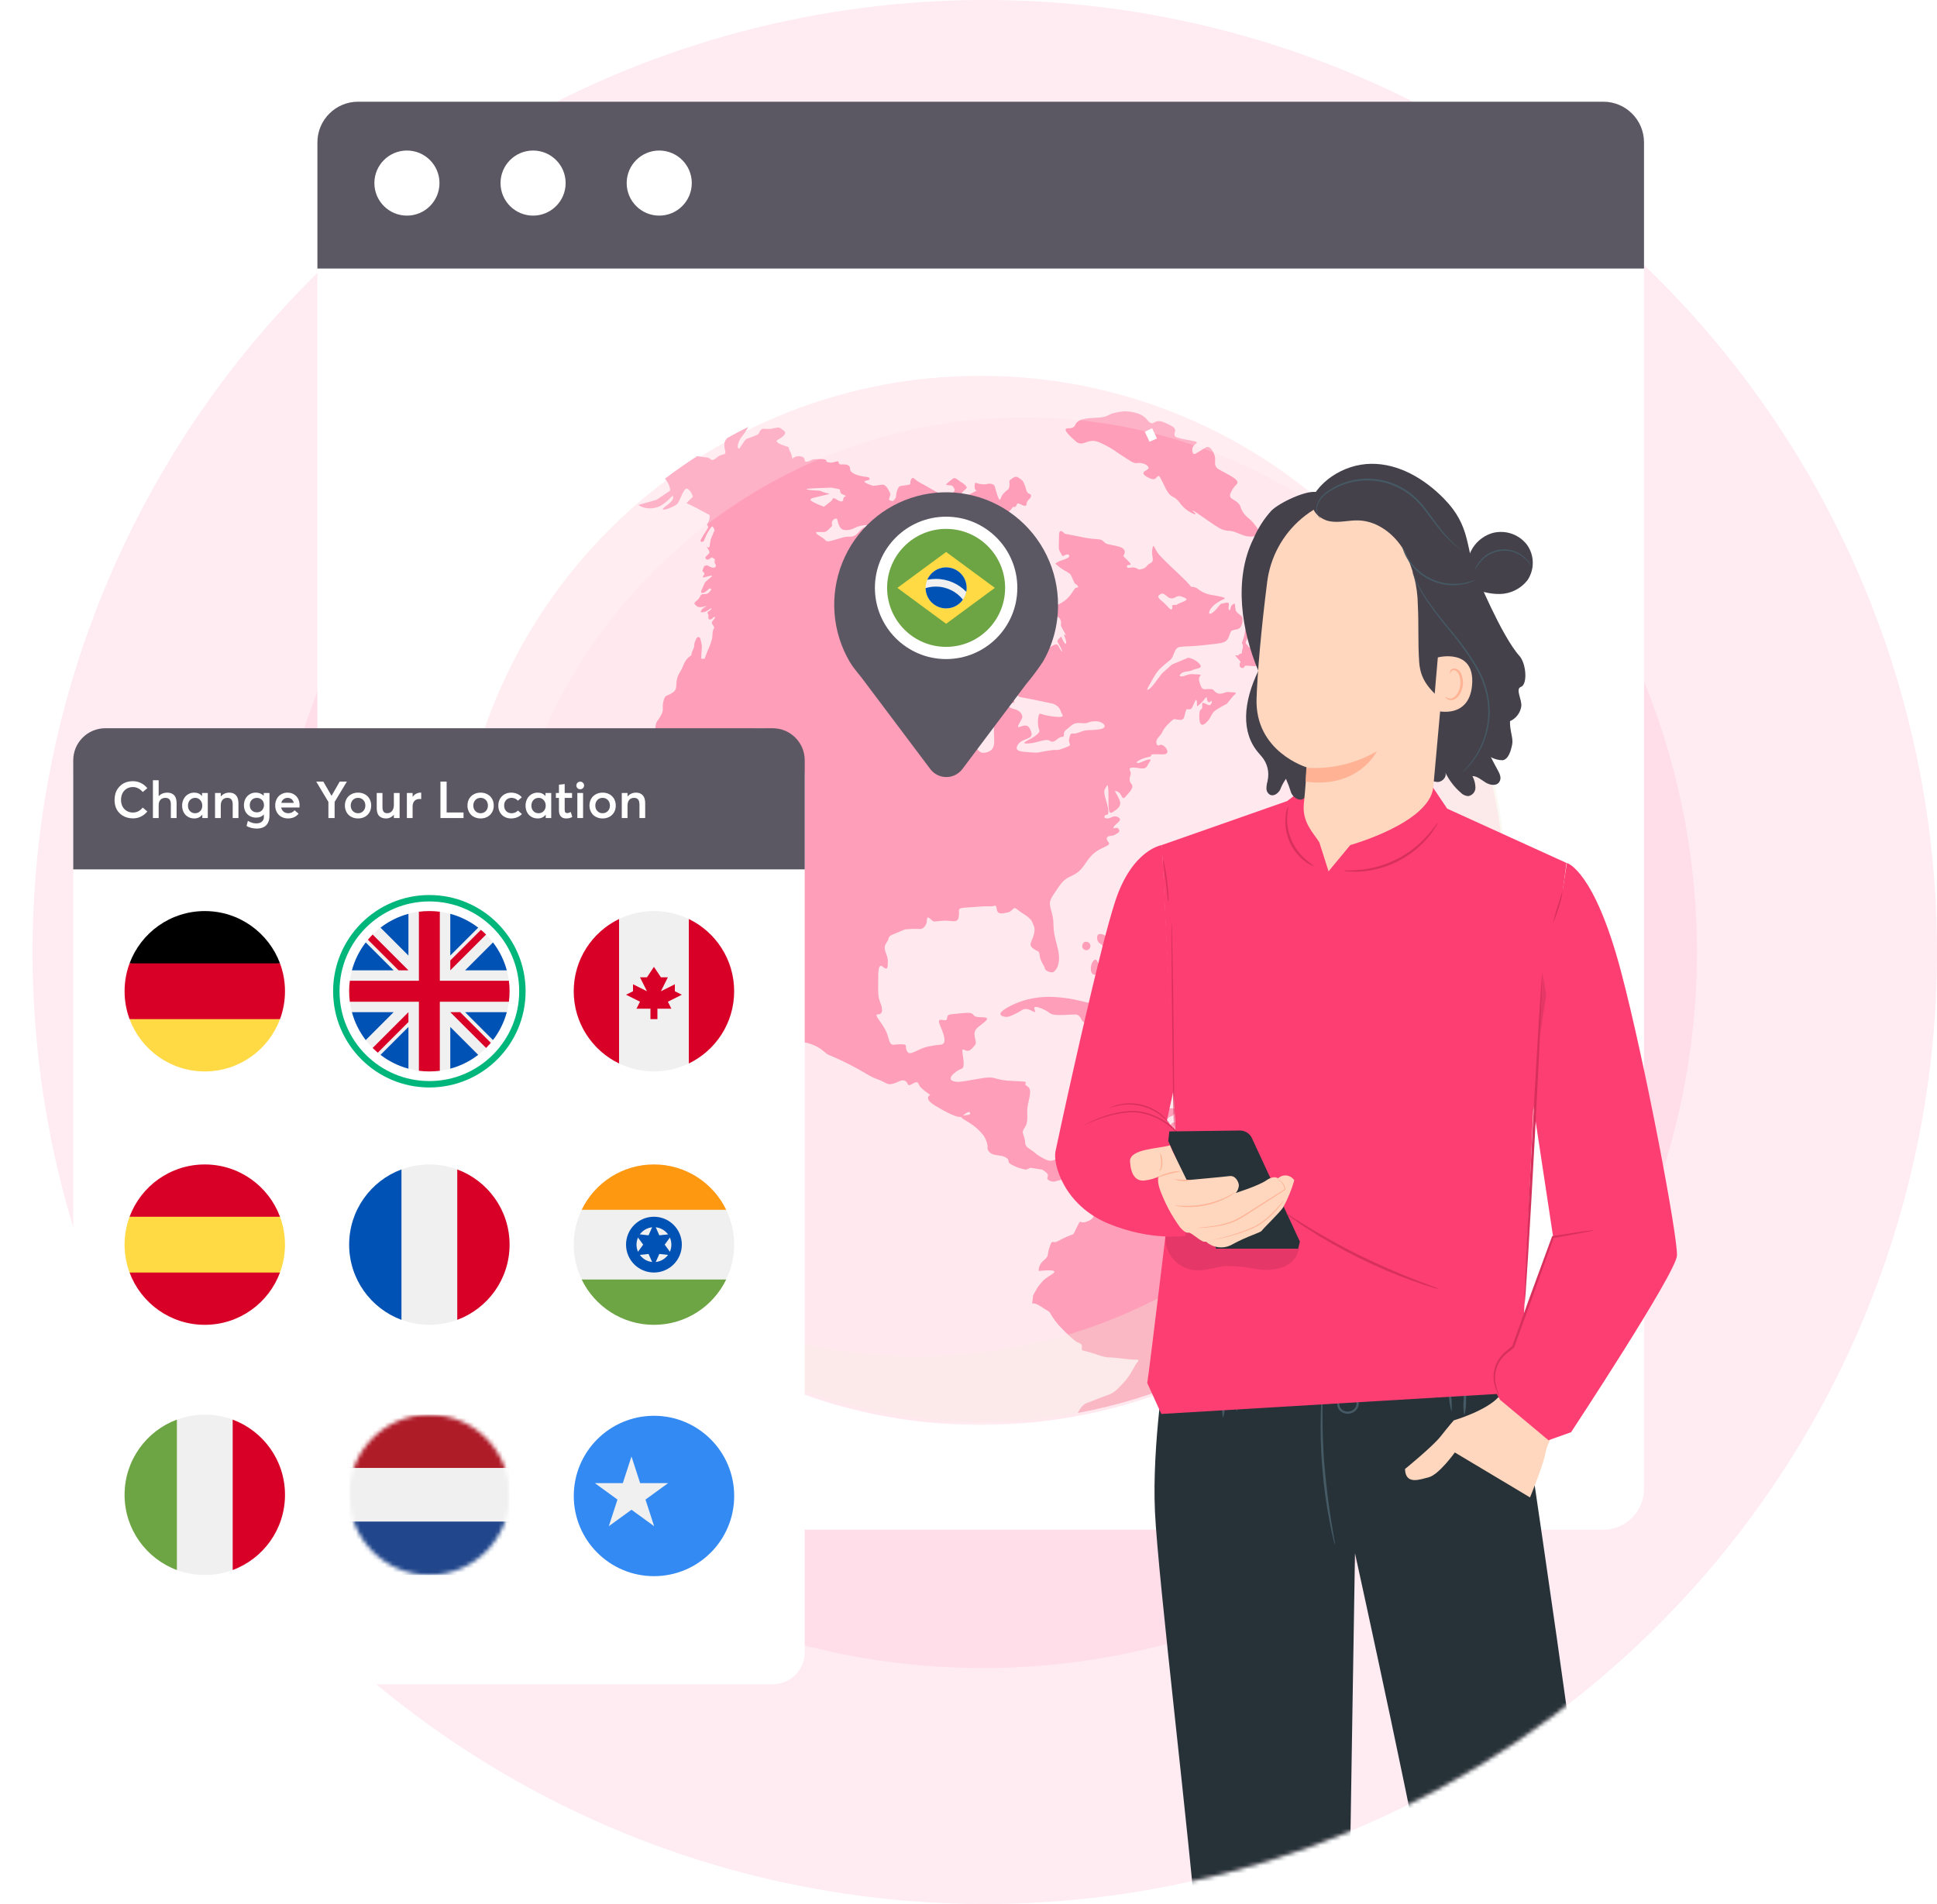 <svg width="476" height="468" viewBox="0 0 476 468" fill="none" xmlns="http://www.w3.org/2000/svg">
<circle r="234" transform="matrix(-1 0 0 1 242 234)" fill="#FFEBF2"/>
<ellipse rx="175.5" ry="176" transform="matrix(-1 0 0 1 241.5 234)" fill="#FFDDE9"/>
<g filter="url(#filter0_d)">
<rect x="78" y="25" width="326" height="347" rx="10" fill="white"/>
</g>
<path d="M78 35C78 29.477 82.477 25 88 25H394C399.523 25 404 29.477 404 35V66H78V35Z" fill="#5B5863"/>
<circle cx="100" cy="45" r="8" fill="white"/>
<circle cx="131" cy="45" r="8" fill="white"/>
<circle cx="162" cy="45" r="8" fill="white"/>
<g opacity="0.5" filter="url(#filter1_d)">
<mask id="mask0" mask-type="alpha" maskUnits="userSpaceOnUse" x="112" y="88" width="259" height="259">
<rect x="112" y="88" width="258.47" height="258.47" fill="#C4C4C4"/>
</mask>
<g mask="url(#mask0)">
<path d="M240.941 346.254C312.153 346.254 369.882 288.525 369.882 217.313C369.882 146.1 312.153 88.371 240.941 88.371C169.729 88.371 112 146.1 112 217.313C112 288.525 169.729 346.254 240.941 346.254Z" fill="#FFD3DF"/>
<path d="M349.627 278.575C349.627 278.575 346.355 279.118 345.812 279.302C345.269 279.486 343.815 279.665 343.268 280.222C342.72 280.779 342.541 280.043 340.723 280.586C338.905 281.129 338.362 280.765 339.453 278.768C340.544 276.771 339.816 276.223 339.632 274.769C339.448 273.315 341.629 272.409 337.999 272.224C334.368 272.04 334.184 271.304 331.639 272.767C329.095 274.231 327.098 275.676 327.098 275.676L324.553 274.222C324.553 274.222 321.645 271.134 321.102 270.95C320.2 270.816 319.289 270.756 318.378 270.77C318.064 269.647 318.002 268.469 318.198 267.319C318.562 265.686 318.019 265.138 316.928 265.686C315.838 266.233 313.84 267.319 313.84 267.319C313.84 267.319 310.569 267.683 308.572 268.773C306.575 269.864 306.39 270.591 303.123 270.227C299.856 269.864 299.672 272.772 297.141 271.148C294.61 269.523 293.327 268.967 292.236 267.697C291.145 266.426 290.418 267.154 290.782 269.077C291.145 271 293.506 270.623 291.053 271.438C288.601 272.252 287.331 271.074 287.782 273.89C288.233 276.706 288.325 278.611 287.51 278.611C286.696 278.611 284.781 276.522 286.24 274.705C287.699 272.887 286.332 271.889 286.332 271.889C286.332 271.889 286.967 270.508 287.878 270.342C288.789 270.177 289.512 268.161 287.786 268.433C286.061 268.704 286.153 267.89 285.697 269.431C285.242 270.973 284.878 271.341 283.152 271.792C281.427 272.243 281.243 271.792 279.973 272.712C278.703 273.633 279.973 273.982 278.063 273.982C276.153 273.982 275.61 274.525 275.61 275.979C275.61 277.434 274.975 277.526 274.156 278.432C273.337 279.339 273.158 279.523 272.523 280.25C272.145 280.644 271.92 281.159 271.888 281.704C271.796 282.067 271.069 282.247 270.618 282.067C270.167 281.888 269.527 281.069 267.894 279.978C266.26 278.888 265.169 278.432 263.26 278.432C261.35 278.432 259.716 282.339 257.084 281.064C254.452 279.79 254.724 279.518 253.178 278.519C251.631 277.521 252.087 277.337 251.797 275.975C251.507 274.613 250.978 274.429 251.705 273.343C252.432 272.257 252.524 271.525 252.432 269.256C252.34 266.988 254.066 263.896 252.432 262.989C250.799 262.083 254.342 261.898 249.16 261.719C243.979 261.54 244.982 260.449 241.531 260.992C238.08 261.535 236.17 261.991 235.172 261.912C234.173 261.834 232.627 261.452 234.445 259.823C236.262 258.194 236.897 259.28 236.805 257.191C236.713 255.102 235.986 253.468 237.077 254.103C238.167 254.738 238.894 253.74 239.621 252.833C240.348 251.927 238.439 250.017 240.348 248.476C242.258 246.934 243.892 246.023 240.983 246.023C238.075 246.023 240.44 244.643 236.626 245.024C232.811 245.406 232.903 245.204 232.719 246.405C232.535 247.606 229.811 245.314 231.085 248.223C232.36 251.131 232.466 252.58 231.265 252.764C230.226 252.846 229.194 253 228.177 253.225C225.361 253.767 223.635 255.769 222.908 254.407C222.181 253.045 223.368 252.682 221.275 252.682C219.181 252.682 218.914 253.501 218.187 250.684C217.46 247.868 214.372 245.324 215.734 245.324C217.097 245.324 216.917 243.869 216.277 242.328C215.638 240.786 215.817 238.693 215.817 237.059C215.817 235.426 215.725 232.609 216.908 233.608C218.09 234.606 218.178 233.971 218.178 232.227C218.178 230.483 216.724 229.319 217.814 227.778C218.905 226.236 217.722 226.324 220.083 225.417C222.444 224.511 221.717 224.419 224.082 224.326C226.447 224.234 226.355 224.69 227.261 223.691C228.168 222.693 227.353 220.783 228.531 221.782C229.709 222.78 229.074 222.509 231.527 222.325C233.98 222.141 235.342 223.144 235.613 221.28C235.885 219.417 234.886 219.237 237.794 219.053C240.703 218.869 242.065 218.69 243.316 218.782C244.568 218.874 244.697 217.962 244.95 219.509C245.203 221.055 246.676 220.429 247.766 220.236C248.857 220.042 248.949 218.602 249.947 219.509C250.946 220.415 253.127 221.418 253.583 222.504C254.038 223.59 254.503 224.05 254.043 225.776C253.583 227.502 252.662 228.137 253.771 229.048C254.88 229.959 255.405 229.508 255.497 230.865C255.589 232.223 256.679 233.41 256.767 234.045C256.854 234.68 258.313 235.136 258.764 234.965C259.215 234.795 261.125 233.24 259.762 228.426C258.4 223.613 259.22 223.429 258.58 220.797C257.94 218.165 257.489 217.889 259.123 215.528C260.756 213.168 261.12 212.349 263.03 211.442C264.939 210.536 265.574 209.988 267.028 207.807C268.483 205.626 269.845 204.899 271.662 204.084C273.48 203.27 271.934 203.04 271.98 202.133C272.026 201.226 273.204 201.673 273.977 201.18C274.75 200.688 275.357 200.545 274.929 199.8C274.501 199.055 273.475 199.979 273.613 199.39C273.751 198.801 275.656 197.757 275.159 197.209C274.662 196.662 273.977 196.436 273.024 196.938C272.072 197.439 271.073 197.117 271.478 196.528C271.883 195.939 272.523 196.846 272.343 195.028C272.164 193.21 270.935 190.942 271.524 189.966C272.113 188.991 272.297 188.126 272.389 190.887C272.481 193.648 272.118 196.473 273.388 195.654C274.658 194.835 275.748 194.154 275.067 192.52C274.386 190.887 273.342 190.022 274.607 190.569C275.873 191.117 275.606 192.93 276.558 191.839C277.511 190.749 278.831 189.566 278.012 188.66C277.193 187.753 277.833 186.708 277.874 186.115C277.916 185.521 276.922 184.707 278.417 184.661C279.913 184.615 281.28 185.48 281.961 184.201C282.642 182.921 283.231 182.567 282.232 182.7C281.234 182.834 280.097 183.699 279.471 183.52C278.845 183.34 280.608 182.383 282.103 182.111C283.599 181.84 282.195 181.43 283.649 181.384C285.103 181.338 286.829 181.748 286.87 180.795C286.912 179.843 285.554 178.798 285.03 179.116C284.505 179.433 284.11 179.116 284.165 178.251C284.22 177.386 285.255 176.87 285.665 175.844C286.074 174.818 287.846 173.143 288.343 172.835C288.84 172.526 290.644 173.589 290.994 172.273C291.343 170.957 291.417 170.433 291.661 170.331C291.905 170.23 292.581 170.667 292.995 169.839C293.409 169.011 294.003 167.184 294.123 168.459C294.242 169.733 293.819 169.963 294.951 168.997C296.083 168.031 296.506 166.82 296.571 167.616C296.635 168.412 297.031 168.951 297.491 168.403C297.951 167.856 297.901 169.209 297.233 169.324C296.566 169.439 295.31 167.943 295.425 169.416C295.54 170.888 294.914 169.876 294.771 171.132C294.629 172.388 294.629 175.131 296.203 173.796C297.776 172.462 297.514 171.496 298.614 170.667C299.524 170.045 300.48 169.489 301.471 169.006L303.151 166.954C303.151 166.954 304.398 166.162 302.967 166.162C301.536 166.162 301.982 165.918 300.864 166.291C299.746 166.664 299.212 166.563 298.614 166.029C298.016 165.495 298.154 165.311 296.865 165.375C295.577 165.44 295.379 165.665 294.767 163.71C294.155 161.754 296.147 161.892 294.155 161.759C292.162 161.625 292.337 161.713 291.159 162.099C289.981 162.486 289.526 162.168 290.294 161.529C291.063 160.889 292.02 161.211 293.055 160.709C294.09 160.208 295.775 160.392 294.758 159.163C294.023 158.379 293.054 157.853 291.997 157.663L287.998 159.343L285.545 161.538C285.545 161.538 284.229 163.273 283.456 164.299C282.683 165.325 281.413 166.199 282.14 164.929C282.867 163.659 283.866 161.616 284.901 160.525C285.764 159.692 286.673 158.908 287.625 158.179C288.578 157.346 288.486 155.257 289.852 155.031C291.219 154.806 292.507 154.939 294.914 154.668C297.321 154.396 300.105 154.207 300.965 153.747C301.826 153.287 301.941 152.537 302.277 151.69C302.613 150.844 302.64 150.995 303.988 150.678C305.337 150.36 305.337 148.787 305.337 148C305.337 147.213 303.878 146.909 303.639 145.878C303.399 144.848 303.726 144.001 302.958 144.544C302.189 145.087 302.433 146.421 302.01 145.878C301.586 145.336 302.677 143.822 301.163 144.185C299.649 144.549 300.376 144.006 298.922 145.699C297.468 147.392 296.589 147.08 297.482 145.699C298.374 144.319 300.243 143.499 300.859 143.21C301.476 142.92 299.709 142.556 297.831 142.252C296.52 142.061 295.285 141.515 294.261 140.674C293.836 140.376 293.325 140.227 292.807 140.251C292.627 140.251 292.323 139.584 290.446 137.83C288.568 136.077 286.148 133.772 284.924 132.442C283.7 131.112 283.47 129.11 283.166 130.988C282.863 132.865 283.893 133.772 282.683 134.439C281.473 135.106 281.942 135.47 280.769 135.819C279.595 136.169 280.005 135.939 279.011 135.576C278.017 135.212 276.991 135.999 276.931 135.212C276.871 134.425 278.928 135.516 277.111 133.758C275.293 132 276.356 133.008 276.402 131.664C276.448 130.32 273.857 130.15 272.343 129.787C270.829 129.423 271.616 128.636 269.559 128.517C268.247 128.451 266.942 128.269 265.662 127.974C265.137 127.854 261.626 127.187 261.626 127.187C261.626 127.187 260.292 125.493 260.246 127.55C260.2 129.607 260.186 129.791 260.186 130.638C260.186 131.485 261.189 132.741 261.189 132.741C261.189 132.741 262.473 131.821 262.744 132.561C263.016 133.302 260.563 133.698 259.928 134.149C259.293 134.6 258.976 134.287 260.338 135.373C261.7 136.459 262.882 136.754 263.2 137.416C263.517 138.079 264.065 139.326 264.065 139.326C264.065 139.326 265.473 140.324 264.746 140.416C264.019 140.508 264.157 140.734 263.158 142.096C262.306 143.259 261.141 144.158 259.799 144.687C258.801 145.05 258.663 145.147 259.026 146.412C259.39 147.678 260.48 147.503 260.706 148.685C260.931 149.868 260.287 149.146 261.166 150.701L262.04 152.256C262.04 152.256 261.12 151.368 261.668 152.638C262.215 153.908 262.128 154.907 261.396 153.729C260.664 152.551 261.033 152.183 260.398 152.808C259.762 153.434 259.67 153.536 260.218 154.396C260.766 155.257 261.401 156.757 260.761 155.896C260.121 155.036 260.08 154.056 259.081 154.488C258.083 154.921 257.402 155.772 256.946 155.675C256.491 155.579 256.992 154.396 256.992 154.396L257.857 152.624L256.449 151.488C256.449 151.488 254.351 152.077 255.106 151.17C255.86 150.264 254.586 149.988 254.185 149.988C253.785 149.988 252.46 148.989 253.504 148.989C254.549 148.989 254.678 149.081 255.115 148.354C255.552 147.627 254.779 146.675 254.461 146.081C254.144 145.487 254.779 144.084 253.417 144.084C252.055 144.084 249.736 144.447 249.275 144.13C248.815 143.812 248.093 143.039 247.048 142.749C246.004 142.46 244.642 142.887 244.14 142.929C243.639 142.97 243.961 142.17 243.597 141.709C243.234 141.249 241.918 140.84 241.554 140.789C241.19 140.739 240.601 140.651 240.601 140.651C240.318 140.519 240.079 140.307 239.915 140.04C239.751 139.773 239.67 139.464 239.681 139.151C239.681 138.014 238.908 136.97 238.227 137.605C237.776 138.039 237.352 138.5 236.957 138.985C236.957 138.985 235.549 137.076 235.733 136.261C235.917 135.447 236.686 135.852 236.686 134.881C236.686 133.91 236.778 134.789 237.551 133.565C238.324 132.341 238.411 131.204 239.732 131.383C241.052 131.563 241.913 131.793 242.005 130.003C242.097 128.213 242.276 126.234 243.385 125.507C244.494 124.78 243.565 125.599 244.973 124.587C246.381 123.575 247.334 123.087 246.427 122.815C245.521 122.544 244.927 123.133 244.246 122.498C243.565 121.863 242.405 121.361 243.928 121.499C245.452 121.637 246.202 122.59 246.924 122.364C247.699 122.006 248.36 121.441 248.834 120.731C249.013 120.367 249.243 120.91 249.653 120.413C250.062 119.916 249.745 119.461 250.789 119.953C251.834 120.445 252.243 120.588 252.29 119.728C252.336 118.867 253.38 118.591 253.38 117.887C253.38 117.183 252.515 117.662 252.197 116.433C251.88 115.204 251.47 114.206 250.973 113.888C250.476 113.571 249.791 112.844 249.064 113.387C248.337 113.93 247.927 113.976 248.065 114.703C248.128 115.214 248.05 115.733 247.84 116.203C247.399 116.528 246.989 116.893 246.616 117.293C245.751 118.154 245.889 119.925 245.162 117.928C244.435 115.931 244.619 115.204 243.892 115.02C243.473 114.848 243.006 114.831 242.576 114.974C241.941 115.112 241.895 115.066 240.942 114.974C239.989 114.882 239.626 114.339 239.534 115.02C239.442 115.701 239.488 116.401 239.851 116.474C240.215 116.548 239.759 116.75 238.669 117.293C238.126 117.551 237.608 117.859 237.123 118.214C237.123 118.214 238.393 118.941 237.624 119.35C236.856 119.76 236.989 119.985 236.58 119.76C236.17 119.534 235.356 119.125 235.715 118.379C235.858 117.99 236.057 117.623 236.304 117.289C236.847 116.47 237.528 116.106 237.574 115.881C237.62 115.655 237.072 115.016 236.193 114.5C235.314 113.985 234.739 113.12 234.058 113.727C233.515 114.132 232.999 114.572 232.512 115.043C232.332 115.315 233.464 115.223 233.892 115.361C234.32 115.499 234.619 116.405 234.619 116.405C234.599 116.557 234.538 116.701 234.442 116.821C234.347 116.941 234.22 117.033 234.076 117.086C233.575 117.27 232.806 117.629 232.806 117.629C232.806 117.629 233.851 118.494 231.536 117.537C229.222 116.58 228.449 115.858 226.475 114.859C224.5 113.861 224.431 112.908 223.884 113.861C223.336 114.813 224.385 114.997 222.839 115.241C221.293 115.485 221.114 115.333 220.75 115.922C220.498 116.406 220.328 116.928 220.249 117.468L220.157 118.287C220.157 118.287 219.614 119.106 219.43 119.152C219.103 119.149 218.785 119.055 218.509 118.881C218.33 118.743 218.827 117.698 218.827 117.473C218.647 116.991 218.419 116.528 218.146 116.092C218.146 116.092 217.511 114.956 216.692 115.14C215.97 115.273 215.242 115.364 214.51 115.411C214.51 115.411 212.283 114.684 212.421 114.367C212.559 114.049 213.802 114.049 213.691 113.824C213.581 113.598 214.055 113.341 212.601 113.175C211.147 113.009 208.919 112.416 208.919 111.334C208.919 110.253 208.059 110.11 206.784 110.152C205.51 110.193 206.738 109.015 205.238 109.517C203.738 110.018 203.011 109.392 203.011 109.392C203.011 109.392 203.554 108.79 201.331 108.836C199.109 108.882 199.831 108.974 198.833 109.337C197.834 109.701 197.788 109.425 197.696 108.836C197.604 108.247 196.606 108.067 195.925 108.155C195.471 108.238 195.048 108.441 194.701 108.744C194.634 108.096 194.433 107.469 194.112 106.903C193.523 105.72 194.291 106.038 192.975 105.633C191.659 105.228 190.251 104.588 191.157 104.087C192.064 103.585 193.656 102.587 192.565 101.818C191.475 101.05 191.7 100.898 189.887 101.317C188.074 101.735 187.481 100.953 186.846 101.818C186.211 102.683 186.938 102.591 185.005 103.318C183.072 104.045 183.505 103.636 182.598 104.906C181.692 106.176 181.646 106.585 181.374 106.088C181.103 105.592 181.554 104.179 182.419 103.18C182.965 102.488 183.445 101.747 183.855 100.967C182.155 101.814 180.477 102.699 178.82 103.622C178.402 103.941 178.119 104.406 178.029 104.924C177.785 106.682 178.949 107.487 177.606 107.75C176.262 108.012 175.848 108.983 175.121 109.043C174.394 109.103 174.877 108.5 173.124 108.375C172.254 108.316 171.812 108.136 171.311 108.132C168.611 109.883 165.982 111.724 163.424 113.654C164.804 115.338 164.675 116.603 164.675 116.603L161.33 118.853L156.885 120.114C156.885 120.114 158.431 121.435 161.16 120.772C163.888 120.11 165.522 116.925 165.43 118.2C165.338 119.475 163.796 120.077 162.977 120.961C162.158 121.844 165.793 120.657 166.52 119.746C167.247 118.835 168.067 115.476 169.065 116.203C169.678 116.675 170.099 117.353 170.248 118.112L168.702 119.659L170.975 120.777L174.334 122.567C174.334 122.567 174.513 122.567 174.334 123.565C174.154 124.564 173.547 124.776 173.851 125.171C174.154 125.567 174.118 125.535 173.561 126.441C173.042 127.198 172.572 127.986 172.153 128.802C172.033 129.198 172.788 129.437 173.032 128.802C173.276 128.167 173.699 127.256 173.699 127.256C173.699 127.256 174.849 125.167 175.121 125.415C175.337 125.674 175.501 125.973 175.604 126.294L174.684 128.503C174.684 128.503 174.592 129.078 174.472 129.621C174.352 130.164 174.532 130.288 174.228 130.541C173.924 130.794 173.257 129.695 173.924 130.785C174.592 131.876 174.348 131.876 173.924 132.359C173.501 132.842 173.041 132.966 173.575 133.45C174.108 133.933 174.831 132.723 175.135 133.086C175.438 133.45 175.802 133.146 175.618 133.873C175.434 134.6 176.382 135.023 175.668 135.447C174.955 135.87 173.952 134.839 173.575 134.964C173.197 135.088 173.018 135.046 172.894 135.553C172.769 136.059 172.351 136.298 172.894 136.661C173.437 137.025 172.774 137.508 172.714 137.872C172.654 138.235 175.935 136.841 174.711 137.872C173.487 138.902 173.257 138.962 172.894 139.929C172.53 140.895 171.863 141.746 172.65 141.746C173.437 141.746 174.03 140.656 174.527 140.656C175.024 140.656 174.688 141.199 174.095 141.746C173.501 142.294 172.47 141.686 172.107 142.473C171.88 143.014 171.501 143.478 171.016 143.808C170.473 144.291 170.533 144.415 171.26 145.018C171.987 145.621 173.828 144.774 173.561 145.018C173.294 145.262 172.986 145.262 172.641 145.653C172.295 146.044 171.913 146.606 172.567 146.5C173.072 146.46 173.558 146.287 173.975 145.998C174.279 145.74 175.231 145.179 174.716 145.786C174.2 146.394 173.823 146.21 173.897 146.707C173.97 147.204 174.168 146.859 174.108 147.342C174.049 147.825 174.049 148.129 174.288 148.262C174.463 148.286 174.641 148.261 174.803 148.191C174.965 148.122 175.105 148.009 175.208 147.866C175.328 147.622 175.935 147.503 175.632 147.986C175.328 148.469 174.711 148.833 174.997 149.32C175.282 149.808 175.54 150.199 175.54 150.199L175.144 151.17L175.024 152.836C174.831 153.643 174.568 154.431 174.237 155.192C173.814 156.039 173.147 157.912 173.147 157.912H172.3L172.479 154.801C172.479 154.801 172.176 152.96 171.996 152.762C171.817 152.565 171.389 152.408 171.076 153.016C170.87 153.459 170.708 153.921 170.593 154.396C170.626 154.805 170.542 155.216 170.349 155.579C170.108 156.062 169.945 156.581 169.866 157.116C169.866 157.116 168.656 157.64 167.928 159.518C167.201 161.395 166.727 161.386 166.359 162.96C165.991 164.533 166.599 165.44 165.145 166.346C163.69 167.253 163.451 166.705 163.023 168.403C162.595 170.101 163.267 170.221 162.48 171.735C161.693 173.249 161.21 173.249 161.1 174.519C160.989 175.789 160.483 177.036 160.488 178.076C160.492 179.116 159.696 179.967 160.488 180.694C161.279 181.421 160.856 181.361 161.279 181.421C161.703 181.481 161.583 180.938 162.43 181.421C163.276 181.904 163.943 181.242 163.276 181.904C162.609 182.567 162.356 182.875 162.356 182.875C162.356 182.875 161.933 182.392 161.749 183.239C161.564 184.086 160.778 184.017 160.902 184.444C161.116 184.875 161.402 185.266 161.749 185.599C161.749 185.599 160.294 185.719 161.021 187.173C161.749 188.627 161.629 188.324 161.629 189.474C161.621 190.132 161.724 190.787 161.933 191.411L162.963 193.146L163.884 194.315C163.884 194.315 163.097 194.375 164.491 195.346C165.885 196.317 165.761 194.425 166.125 196.616C166.338 197.63 166.422 198.668 166.373 199.703L167.353 200.973C167.61 201.711 167.707 202.496 167.639 203.274C167.579 204.797 167.639 203.831 167.639 205.708C167.639 207.586 167.639 208.009 168.366 209.279C169.093 210.549 170.726 211.157 171.03 211.884C171.238 212.612 171.34 213.367 171.334 214.125C171.334 214.125 171.393 214.668 171.578 215.579C171.762 216.49 171.458 216.246 170.657 215.335C169.857 214.424 169.203 215.455 169.203 215.455C169.172 215.746 169.21 216.041 169.316 216.315C169.422 216.589 169.591 216.833 169.811 217.028C170.597 217.875 171.932 219.269 171.932 219.269C171.932 219.269 172.415 218.906 172.779 220.48C173.142 222.053 173.533 221.63 173.519 222.9C173.506 224.17 173.022 225.808 175.079 227.502C177.136 229.195 176.05 228.473 176.897 230.41C177.457 231.852 178.374 233.128 179.561 234.119C180.408 234.772 182.953 237.464 181.379 234.119C179.805 230.773 178.981 230.967 178.3 229.839C177.619 228.712 178.351 227.502 177.38 224.474C176.409 221.446 174.835 218.432 174.472 216.306C174.108 214.18 174.228 212.022 172.654 208.437C171.081 204.853 170.11 202.796 171.564 203.762C173.018 204.728 174.835 203.035 174.955 205.096C175.075 207.158 175.199 210.246 175.199 210.246C175.199 210.246 175.199 210.789 176.533 213.927C177.868 217.065 178.715 217.199 179.317 217.801C179.92 218.404 180.408 220.346 180.408 220.346C180.408 220.346 183.072 221.437 183.072 222.403C183.072 223.369 181.982 222.886 183.072 224.948C184.163 227.009 182.709 225.311 184.163 227.005C185.081 228.094 185.892 229.27 186.583 230.516L190.352 235.274C190.406 236.126 190.655 236.954 191.079 237.694C191.806 239.029 193.062 238.918 192.243 239.921C191.424 240.924 190.334 241.191 190.863 241.509C191.392 241.826 191.544 242.01 191.134 242.374C190.725 242.737 192.147 244.215 192.754 246.055C193.361 247.896 194.208 248.052 195.359 249.143C196.134 249.783 196.755 250.59 197.176 251.504C197.903 252.774 196.997 251.807 199.357 252.654C201.718 253.501 202.689 254.711 203.232 255.074C203.775 255.438 204.898 255.682 208.804 257.679C212.711 259.676 213.802 260.674 215.707 261.314C217.612 261.954 217.888 262.768 219.342 262.405C220.796 262.041 221.523 261.222 222.43 261.678C223.336 262.133 222.793 263.219 224.063 262.492C225.333 261.765 225.517 261.885 225.881 262.736C226.244 263.587 228.605 265.129 228.605 265.129C228.605 265.129 226.787 265.948 229.788 267.761C232.549 269.422 235.181 270.77 236.175 270.522C236.212 270.688 236.488 270.936 237.141 271.318C239.957 272.952 240.776 274.042 241.503 274.861C242.23 275.68 242.773 277.406 242.686 277.949C242.599 278.492 242.865 279.219 243.869 279.674C244.872 280.13 246.229 279.854 247.32 280.595C248.41 281.336 247.048 281.593 249.045 282.504C250.017 282.994 251.059 283.331 252.133 283.503L253.224 283.043L256.132 283.503C256.132 283.503 257.402 284.23 257.512 284.773C257.623 285.316 256.877 285.772 257.972 286.227C258.255 286.366 258.566 286.439 258.881 286.439C259.196 286.439 259.507 286.366 259.79 286.227C259.79 286.227 262.606 285.767 262.059 284.773C261.511 283.779 259.514 283.954 260.968 283.047C262.422 282.141 263.057 281.777 263.692 281.414C264.327 281.05 264.613 280.779 265.689 281.874C266.766 282.969 267.415 281.695 266.78 282.965C266.145 284.235 266.104 284.598 267.033 284.69C267.603 284.752 268.145 284.972 268.598 285.325C268.598 285.325 269.78 285.818 269.78 286.434C269.78 287.051 268.86 286.867 268.961 287.686C269.062 288.505 267.691 288.229 268.326 289.066C268.961 289.904 267.783 290.249 268.234 291.155C268.685 292.062 267.314 292.154 268.326 293.429C269.338 294.703 268.69 295.789 266.872 296.337C265.054 296.884 265.781 295.417 264.783 297.335C263.784 299.254 264.056 299.332 263.209 299.576C262.08 299.994 260.986 300.5 259.937 301.09C258.483 301.817 258.667 300.363 257.94 302.471C257.213 304.578 257.94 304.592 256.486 305.802C255.032 307.013 255.276 308.407 255.276 308.407C255.276 308.407 260.798 307.74 258.607 309.134C256.417 310.528 256.367 310.767 255.824 311.375C255.469 311.774 255.145 312.198 254.853 312.645L253.882 314.403L253.638 316.46C253.638 316.46 254.121 316.036 255.759 317.127C257.397 318.217 257.756 318.277 258 318.641C258.793 320.09 259.793 321.415 260.968 322.575C262.011 323.685 263.133 324.717 264.327 325.663C265.146 326.298 265.961 326.026 265.873 327.117C265.786 328.208 265.694 327.752 267.783 328.387C269.872 329.022 271.234 329.657 272.688 329.657C274.142 329.657 277.502 330.2 278.5 330.2C279.499 330.2 280.134 330.108 279.499 330.835C278.864 331.562 277.681 334.286 276.14 335.832C274.598 337.378 274.142 338.285 271.961 339.012C269.78 339.739 268.51 340.393 267.148 340.83C265.786 341.267 264.884 343.264 264.879 343.282C284.258 339.673 302.554 331.674 318.363 319.9C334.172 308.125 347.075 292.887 356.083 275.354L353.442 275.708L349.627 278.575ZM285.347 141.958C285.808 141.714 286.406 142.262 286.861 142.625C287.115 142.884 287.452 143.044 287.813 143.077C288.174 143.109 288.535 143.013 288.831 142.805C289.751 142.262 290.312 142.593 291.224 142.984C292.135 143.375 291.104 143.803 289.921 144.254C288.739 144.705 289.71 144.677 288.651 144.677C287.593 144.677 288.32 145.253 287.984 145.708C287.648 146.164 286.801 144.788 285.564 143.771C284.326 142.754 284.376 142.478 285.347 141.958ZM239.792 162.486C243.335 161.303 242.516 160.443 244.605 162.053C246.694 163.664 247.693 162.679 247.964 164.308C248.236 165.937 250.596 167.322 250.596 167.322L253.868 167.939L258.773 168.965C258.773 168.965 260.259 169.48 260.591 170.626C260.922 171.772 261.971 172.246 259.956 172.227C258.443 172.144 256.947 171.864 255.506 171.394C255.506 171.394 255 171.854 255.069 173.847C255.138 175.839 256.049 175.481 254.687 176.663C253.325 177.846 250.145 178.844 252.598 178.752C255.05 178.66 256.956 177.372 258.046 178.117C259.137 178.863 259.855 177.197 260.95 177.119C262.045 177.04 260.77 176.29 262.132 175.278C263.494 174.266 263.632 173.557 265.653 173.741C267.673 173.925 267.309 173.281 269.219 173.281C271.128 173.281 272.67 174.905 270.139 175.273C267.608 175.642 267.231 175.186 265.234 176.005C263.237 176.824 263.237 175.545 262.781 177.386C262.326 179.226 264.051 178.932 261.599 179.838C259.146 180.745 260.508 180.068 257.692 180.496C254.876 180.924 255.511 181.108 253.242 180.929C250.973 180.749 249.064 180.749 250.154 179.019C251.245 177.289 254.061 177.929 253.426 175.932C252.791 173.934 251.88 174.206 250.61 174.661C249.34 175.117 251.199 172.968 251.222 172.227C251.245 171.486 250.518 170.543 249.156 170.285C247.794 170.028 247.775 168.767 246.611 170.626C245.447 172.485 245.429 171.155 244.978 172.227C244.527 173.299 244.251 172.108 244.251 175.292C244.251 178.476 244.886 180.432 242.161 180.998C239.437 181.564 239.166 177.1 240.344 175.292C241.522 173.483 242.612 172.154 241.163 172.227C239.713 172.301 241.255 169.637 242.888 169.333C244.522 169.029 245.249 169.172 246.611 168.965C247.973 168.758 249.064 168.937 249.243 168.578C249.423 168.219 247.789 166.31 246.156 166.627C244.522 166.945 245.792 167.087 243.703 167.327C241.614 167.566 239.617 167.216 240.16 166.627C240.703 166.038 241.195 166.038 239.7 165.49C238.204 164.943 239.81 162.486 239.81 162.486H239.792ZM227.045 148.52C228.076 148.363 227.165 147.71 227.349 146.679C227.533 145.648 228.499 146.136 230.621 146.196C230.621 146.196 230.984 146.923 230.013 147.167C229.042 147.411 229.53 147.59 229.286 148.198C229.042 148.805 229.042 148.805 228.982 150.075C228.923 151.345 228.863 151.589 229.65 152.62C230.437 153.651 230.073 153.651 230.377 155.684C230.68 157.718 229.456 156.738 228.196 157.042C226.935 157.346 228.196 157.042 228.127 156.011C228.058 154.98 228.495 154.318 227.772 152.896C227.05 151.474 226.622 152.381 226.502 151.35C226.383 150.319 226.866 150.319 225.991 149.472C225.117 148.626 226.033 148.681 227.064 148.524L227.045 148.52ZM223.824 148.557C223.824 148.557 224.855 150.071 224.128 150.692C223.401 151.313 223.585 151.948 224.551 152.431C225.517 152.914 225.701 152.735 225.338 153.641C224.974 154.548 225.642 154.852 225.945 156.425C226.249 157.999 224.565 157.093 224.565 155.675C224.565 154.258 224.022 154.612 223.111 153.885C222.2 153.158 222.264 152.795 222.462 152.068C222.66 151.341 222.807 150.977 221.597 149.767C220.387 148.557 221.431 148.437 223.852 148.561L223.824 148.557ZM219.614 138.231C219.752 136.551 219.379 136.882 221.072 137.14C221.666 137.232 222.204 137.683 221.657 139.367C221.109 141.051 220.838 140.002 219.356 140.867C217.874 141.732 219.508 139.91 219.646 138.235L219.614 138.231ZM187.959 179.107C187.186 180.878 187.094 179.926 185.323 180.059C183.551 180.193 185.323 179.139 185.323 176.746C185.323 174.353 185.097 175.131 187.591 175.02C188.672 174.979 188.76 177.34 187.991 179.111L187.959 179.107ZM200.296 118.283C200.296 118.283 201.023 118.057 202.887 117.648C204.75 117.238 203.204 117.376 202.1 116.875C200.996 116.373 201.253 116.737 198.879 116.414C196.504 116.092 200.604 116.005 202.965 115.913C205.326 115.821 203.609 115.816 206.007 116.184C206.927 116.332 205.915 117.137 207.231 117.592C208.547 118.048 207.231 117.91 207.231 118.637C207.231 119.364 206.729 119.502 205.597 118.775C204.465 118.048 204.677 118.775 204.327 119.093C203.977 119.41 202.486 120.547 202.486 120.547C201.472 120.205 200.49 119.771 199.555 119.249C198.391 118.527 200.296 118.283 200.296 118.283ZM212.72 125.549C212.039 125.595 211.676 126.092 210.811 127.003C209.946 127.914 209.43 127.923 208.45 127.923C207.47 127.923 207.268 128.103 204.953 128.742C202.638 129.382 203.365 129.014 202.137 128.199C200.908 127.385 200.683 127.334 200.549 126.929C200.416 126.524 202.39 127.021 203.048 126.612C203.587 126.202 204.075 125.729 204.502 125.204C204.502 125.204 204.042 123.823 205.321 123.478C205.896 123.312 205.731 124.067 206.14 125.024C206.55 125.981 206.959 126.432 208.441 126.276C209.923 126.119 210.167 125.355 212.256 125.116C214.345 124.877 213.424 125.516 212.743 125.562L212.72 125.549ZM236.649 270.186C237.371 269.583 238.333 268.921 238.416 269.657C238.494 270.103 237.357 270.08 236.681 270.2L236.649 270.186Z" fill="#FD3E72"/>
<path d="M306.896 150.035C306.201 150.32 305.975 150.762 305.902 151.535C305.835 152.032 305.711 152.52 305.534 152.989L305.17 154.079C305.294 154.247 305.379 154.44 305.418 154.645C305.458 154.85 305.45 155.061 305.395 155.262C305.252 155.686 305.176 156.13 305.17 156.578C305.17 156.578 304.48 156.693 304.346 157.038C304.213 157.383 302.966 156.504 304.015 157.687C305.064 158.87 304.894 158.497 304.668 159.067C304.443 159.638 304.848 160.384 305.534 160.158C306.219 159.933 304.986 159.426 307.508 159.698C310.029 159.969 310.347 158.589 310.577 159.178C310.807 159.767 310.904 159.813 311.24 159.357C311.575 158.902 313.025 158.221 312.325 159.132C311.626 160.043 310.315 160.973 311.24 161.157C312.164 161.341 313.619 160.807 313.347 159.698C313.076 158.589 313.347 157.397 313.757 158.589C314.166 159.781 313.711 160.77 314.677 160.678C315.643 160.586 315.777 160.913 316.31 161.198C316.844 161.483 317.857 161.539 317.176 160.222C316.495 158.906 316.95 157.227 316.223 157.954C315.496 158.681 314.677 158.906 314.313 157.774C313.95 156.642 314.042 156.592 313.315 155.957C312.588 155.322 313.812 154.185 312.335 154.139C310.858 154.093 310.724 155.322 309.818 154.774C308.911 154.227 308.897 153.187 308.253 153.955C307.609 154.724 307.093 155.589 306.776 154.908C306.458 154.227 305.823 154.424 306.274 153.486C306.725 152.547 307.664 149.726 306.896 150.035Z" fill="#FD3E72"/>
<path d="M269.893 225.706C269.492 226.014 269.506 226.962 269.893 227.524C270.279 228.085 270.652 227.906 270.864 228.37C271.108 228.913 270.629 229.291 270.864 229.944C270.993 230.312 271.324 230.74 271.651 230.731C272.157 230.731 272.483 229.7 272.621 229.277C272.892 228.668 272.955 227.988 272.801 227.34C272.359 226.024 270.5 225.241 269.893 225.706Z" fill="#FD3E72"/>
<path d="M266.432 227.584C266.562 227.522 266.704 227.487 266.849 227.481C266.993 227.475 267.138 227.498 267.273 227.548C267.409 227.599 267.533 227.676 267.638 227.776C267.743 227.875 267.828 227.995 267.886 228.127C267.984 228.37 267.989 228.641 267.899 228.887C267.81 229.133 267.633 229.338 267.402 229.462C267.215 229.552 267.005 229.583 266.799 229.551C266.594 229.519 266.403 229.425 266.252 229.282C266.141 229.164 266.057 229.023 266.005 228.87C265.954 228.716 265.936 228.553 265.953 228.392C265.97 228.231 266.022 228.075 266.104 227.936C266.187 227.797 266.298 227.677 266.432 227.584Z" fill="#FD3E72"/>
<path d="M269.209 231.883C269.48 231.883 269.669 232.256 269.936 232.854C270.364 233.747 270.663 234.368 270.359 234.911C270.196 235.198 269.935 235.417 269.625 235.529C269.314 235.64 268.974 235.637 268.666 235.519C268.035 235.197 268.054 234.267 268.058 233.945C268.077 232.933 268.702 231.842 269.209 231.883Z" fill="#FD3E72"/>
<path d="M273.403 230.858C272.81 230.899 272.202 231.433 272.253 231.829C272.303 232.225 273.15 232.238 273.463 232.979C273.619 233.343 273.491 233.527 273.707 233.766C273.852 233.919 274.043 234.02 274.252 234.052C274.46 234.085 274.673 234.047 274.857 233.946C275.262 233.669 275.189 233.025 275.161 232.795C275.037 231.907 274.314 230.793 273.403 230.858Z" fill="#FD3E72"/>
<path d="M274.487 236.085C274.322 236.207 274.202 236.38 274.147 236.578C274.092 236.776 274.105 236.986 274.183 237.175C274.33 237.594 274.799 237.972 275.214 237.843C275.42 237.729 275.576 237.543 275.654 237.321C275.732 237.099 275.725 236.856 275.636 236.639C275.546 236.421 275.379 236.245 275.167 236.143C274.955 236.04 274.713 236.02 274.487 236.085Z" fill="#FD3E72"/>
<path d="M277.577 236.426C277.145 236.61 277.117 237.47 277.154 237.806C277.165 238.093 277.241 238.373 277.378 238.625C277.514 238.877 277.707 239.095 277.941 239.26C278.033 239.316 278.645 239.665 279.091 239.38C279.538 239.095 279.469 238.262 279.455 238.17C279.312 237.121 278.139 236.186 277.577 236.426Z" fill="#FD3E72"/>
<path d="M282.889 242.781C282.135 242.919 281.366 243.637 281.509 244.295C281.61 244.801 282.194 245.04 282.296 245.082C282.619 245.214 282.976 245.238 283.314 245.151C283.653 245.064 283.954 244.87 284.173 244.599C284.323 244.414 284.419 244.192 284.451 243.957C284.483 243.721 284.449 243.482 284.353 243.264C284.035 242.73 283.299 242.707 282.889 242.781Z" fill="#FD3E72"/>
<path d="M245.842 245.329C245.64 244.46 248.815 242.789 251.534 241.938C254.124 241.166 256.834 240.879 259.527 241.091C261.613 241.221 263.682 241.548 265.707 242.067C268.629 242.739 270.088 243.074 271.28 243.64C271.732 243.887 272.224 244.051 272.734 244.124C273.815 244.257 274.243 243.82 274.915 244.124C275.49 244.381 275.32 244.768 276.006 245.334C276.713 245.846 277.554 246.14 278.426 246.181C279.664 246.332 280.129 246.042 280.483 246.424C280.65 246.675 280.74 246.97 280.74 247.271C280.74 247.573 280.65 247.867 280.483 248.118C279.926 249.011 278.569 249.038 277.335 249.089C271.855 249.383 269.577 250.713 268.859 249.572C268.33 248.73 269.209 247.432 268.615 247.027C268.1 246.678 267.336 247.602 266.434 247.271C265.652 246.981 265.813 246.135 264.98 245.578C264.52 245.256 264.179 245.361 261.952 245.458C259.454 245.569 258.897 245.458 258.317 245.214C257.737 244.97 257.857 244.841 256.983 244.368C256.108 243.894 254.512 243.236 254.199 243.64C253.978 243.926 254.525 244.524 254.318 244.731C254.111 244.938 253.131 243.944 251.898 244.004C251.346 244.032 251.355 244.252 249.717 245.095C248.078 245.937 247.494 246.015 247.052 245.941C246.933 245.918 245.948 245.78 245.842 245.329Z" fill="#FD3E72"/>
<path d="M282.515 247.59C283.039 246.84 284.392 247.65 286.872 247.41C288.635 247.24 288.759 246.757 290.959 246.591C291.839 246.472 292.735 246.533 293.591 246.771C294.599 247.107 294.585 247.466 295.864 248.041C297.323 248.699 298.165 248.598 298.317 249.131C298.441 249.545 298.082 250.093 297.682 250.401C296.499 251.322 295.188 249.941 292.96 250.673C292.321 250.875 292.224 251.055 291.327 251.308C290.227 251.621 289.794 251.52 289.417 251.943C289.109 252.288 289.27 252.495 288.874 253.323C288.575 253.935 288.414 254.244 288.147 254.414C287.291 254.948 286.343 253.599 284.332 253.595C283.348 253.595 283.141 253.912 282.423 253.687C281.337 253.342 280.582 252.21 280.789 251.869C280.996 251.529 282.344 252.421 283.513 251.869C284.434 251.409 285.124 250.369 284.894 249.872C284.604 249.292 283.228 249.872 282.625 249.053C282.466 248.846 282.371 248.598 282.352 248.338C282.332 248.078 282.389 247.818 282.515 247.59Z" fill="#FD3E72"/>
<path d="M270.893 98.54C269.398 98.793 268.427 98.576 266.351 99C265.655 99.08 265.01 99.406 264.534 99.92C264.212 100.316 264.299 100.523 263.991 100.84C263.255 101.558 262.15 101.038 261.902 101.475C261.653 101.912 262.771 103.017 263.448 103.656C264.249 104.416 264.644 104.793 265.081 104.927C266.411 105.341 267.111 104.222 268.896 104.384C269.564 104.487 270.209 104.702 270.806 105.019C272.113 105.626 273.359 106.356 274.528 107.2C278.173 109.606 278.564 109.892 279.342 109.832C279.953 109.734 280.579 109.796 281.159 110.011C281.274 110.057 282.273 110.471 282.25 111.01C282.227 111.548 281.008 111.7 280.98 112.28C280.98 112.74 281.693 113.127 282.163 113.37C282.632 113.614 283.179 113.904 283.709 113.734C284.238 113.564 284.353 112.979 284.707 113.007C284.951 113.007 285.089 113.306 285.628 114.387L286.263 115.657C286.557 116.351 286.956 116.995 287.445 117.567C288.034 118.147 288.306 118.027 289.079 118.658C289.528 119.068 289.925 119.531 290.261 120.038C291.642 121.745 293.69 122.555 293.805 122.399C293.92 122.242 293.009 121.575 293.078 121.478C293.147 121.382 294.499 122.344 296.529 123.752C299.423 125.763 299.952 126.052 300.799 126.296C302.074 126.651 302.12 126.296 303.431 126.756C304.563 127.134 305.295 127.635 306.703 127.847C307.124 127.91 307.552 127.91 307.973 127.847C308.479 127.773 309.119 127.677 309.353 127.304C309.652 126.789 309.05 125.924 308.534 125.215C307.122 123.25 306.169 123.227 305.263 121.58C304.743 120.659 304.959 120.471 304.443 119.854C303.523 118.764 302.433 118.773 302.262 117.944C302.189 117.586 302.364 117.25 302.722 116.564C303.459 115.183 304.103 115.11 304.103 114.567C304.103 113.867 302.856 113.186 300.38 111.843C299.428 111.327 299.106 111.198 298.834 110.752C298.3 109.873 298.862 109.234 298.471 107.936C298.231 107.144 297.578 105.902 296.745 105.847C296.52 105.847 296.372 105.911 294.472 107.117C293.846 107.513 293.607 107.669 293.381 107.577C292.995 107.407 292.861 106.569 293.11 105.943C293.413 105.175 294.159 105.065 294.108 104.761C294.058 104.457 292.962 104.37 290.837 103.942C289.3 103.633 288.821 103.44 288.655 103.021C288.448 102.52 288.927 102.184 288.747 101.567C288.586 101.024 288.071 100.771 287.114 100.297C286.042 99.768 285.232 99.377 284.298 99.57C283.584 99.727 283.529 100.072 283.028 100.03C282.305 99.961 282.107 99.216 281.21 98.484C280.591 98.009 279.879 97.669 279.121 97.486C277.553 97.026 275.892 96.995 274.308 97.394C272.274 97.78 272.642 98.24 270.893 98.54Z" fill="#FD3E72"/>
<g style="mix-blend-mode:multiply" opacity="0.31">
<path d="M324.165 117.643C343.694 140.836 354.384 170.193 354.342 200.513C354.342 271.727 296.611 329.454 225.401 329.454C195.08 329.495 165.723 318.803 142.531 299.272C154.618 313.727 169.732 325.35 186.805 333.319C203.879 341.289 222.494 345.411 241.336 345.394C312.55 345.394 370.277 287.663 370.277 216.448C370.296 197.607 366.175 178.992 358.207 161.919C350.239 144.845 338.617 129.731 324.165 117.643Z" fill="#E5DCBA"/>
</g>
<g style="mix-blend-mode:overlay" opacity="0.21">
<path d="M122.863 227.538C122.863 156.324 180.594 98.597 251.804 98.597C283.358 98.552 313.825 110.123 337.394 131.103C325.31 117.454 310.463 106.53 293.838 99.055C277.212 91.579 259.187 87.723 240.958 87.742C169.744 87.742 112.017 145.474 112.017 216.683C111.998 234.912 115.854 252.937 123.329 269.563C130.805 286.189 141.729 301.035 155.377 313.119C134.396 289.554 122.822 259.091 122.863 227.538Z" fill="white"/>
</g>
<path d="M283.393 104.183C283.393 104.183 282.997 103.262 282.215 101.688" stroke="white" stroke-width="2" stroke-miterlimit="10"/>
</g>
</g>
<mask id="mask1" mask-type="alpha" maskUnits="userSpaceOnUse" x="8" y="0" width="468" height="468">
<circle r="234" transform="matrix(-1 0 0 1 242 234)" fill="#FFEBF2"/>
</mask>
<g mask="url(#mask1)">
<g filter="url(#filter2_d)">
<path d="M259.999 144.813C260.026 140.551 259.073 136.341 257.212 132.512C255.352 128.683 252.636 125.338 249.276 122.738C245.916 120.138 242.003 118.355 237.844 117.527C233.685 116.699 229.391 116.849 225.299 117.964C221.206 119.08 217.426 121.132 214.254 123.96C211.081 126.787 208.602 130.313 207.011 134.263C205.419 138.213 204.758 142.479 205.079 146.728C205.4 150.977 206.694 155.094 208.861 158.757L208.941 158.861C209.995 160.634 211.313 161.912 212.642 163.789L228.592 185.012C229.053 185.629 229.651 186.13 230.338 186.475C231.025 186.82 231.783 187 232.551 187C233.319 187 234.077 186.82 234.764 186.475C235.451 186.13 236.049 185.629 236.51 185.012L252.185 164.135C253.612 162.442 254.943 160.669 256.172 158.826L256.23 158.757C258.703 154.531 260.005 149.716 259.999 144.813ZM232.499 156.823C230.109 156.823 227.771 156.11 225.783 154.775C223.795 153.44 222.246 151.543 221.331 149.323C220.416 147.103 220.177 144.661 220.643 142.304C221.11 139.948 222.261 137.783 223.952 136.084C225.642 134.385 227.796 133.228 230.141 132.759C232.486 132.291 234.917 132.531 237.126 133.451C239.334 134.37 241.222 135.927 242.551 137.925C243.879 139.923 244.588 142.272 244.588 144.674C244.591 147.891 243.323 150.978 241.063 153.256C238.803 155.534 235.735 156.817 232.534 156.823H232.499Z" fill="#5B5863"/>
</g>
<circle cx="232.5" cy="144.5" r="17.5" fill="white"/>
<path d="M232.5 159C240.508 159 247 152.508 247 144.5C247 136.492 240.508 130 232.5 130C224.492 130 218 136.492 218 144.5C218 152.508 224.492 159 232.5 159Z" fill="#6DA544"/>
<path d="M232.5 135.674L244.478 144.5L232.5 153.326L220.522 144.5L232.5 135.674Z" fill="#FFDA44"/>
<path d="M232.5 149.543C235.285 149.543 237.543 147.285 237.543 144.5C237.543 141.715 235.285 139.457 232.5 139.457C229.715 139.457 227.457 141.715 227.457 144.5C227.457 147.285 229.715 149.543 232.5 149.543Z" fill="#F0F0F0"/>
<path d="M229.978 144.185C229.101 144.185 228.255 144.318 227.458 144.566C227.493 147.321 229.737 149.544 232.5 149.544C234.209 149.544 235.718 148.693 236.63 147.393C235.069 145.439 232.668 144.185 229.978 144.185Z" fill="#0052B4"/>
<path d="M237.45 145.466C237.511 145.153 237.543 144.831 237.543 144.5C237.543 141.715 235.285 139.457 232.5 139.457C230.422 139.457 228.637 140.714 227.865 142.509C228.548 142.368 229.255 142.294 229.978 142.294C232.908 142.293 235.558 143.511 237.45 145.466Z" fill="#0052B4"/>
<g filter="url(#filter3_d)">
<path d="M286.494 330.192L372.977 332.964C372.977 332.964 392.227 461.512 391.703 470.434L403.601 563.684L369.098 564.873C369.098 564.873 363.661 534.643 359.877 513.942C357.355 500.177 352.739 479.976 351.549 468.483C350.359 456.991 332.977 377.78 332.977 377.78C332.977 377.78 331.478 469.828 331.442 473.658C331.407 477.489 335.44 564.742 335.44 564.742H301.139C299.367 548.991 295.191 485.972 294.251 473.242C292.609 450.245 284.566 384.097 283.817 367.501C283.067 350.904 286.494 330.192 286.494 330.192Z" fill="#263238"/>
<path d="M359.854 343.957C360.193 342.653 360.333 341.305 360.27 339.959C360.405 338.618 360.349 337.264 360.103 335.938C359.764 337.242 359.62 338.589 359.675 339.935C359.54 341.277 359.6 342.632 359.854 343.957Z" fill="#455A64"/>
<path d="M356.701 343.029C356.882 340.749 356.668 338.455 356.07 336.247C355.875 338.527 356.088 340.824 356.701 343.029Z" fill="#455A64"/>
<path d="M303.912 343.029C304.324 341.099 304.324 339.105 303.912 337.175C303.515 339.106 303.515 341.098 303.912 343.029Z" fill="#455A64"/>
<path d="M300.521 344.575C300.948 343.37 301.062 342.077 300.854 340.816C300.847 339.543 300.524 338.292 299.914 337.175C299.948 338.411 300.063 339.643 300.259 340.863C300.27 342.105 300.357 343.345 300.521 344.575Z" fill="#455A64"/>
<path d="M328.075 375.757C328.064 375.252 327.996 374.749 327.873 374.258C327.695 373.176 327.457 371.82 327.183 370.19C326.612 366.751 325.993 361.993 325.517 356.71C325.041 351.428 324.982 346.61 324.994 343.124C324.994 341.47 324.994 340.09 324.994 338.996C325.04 338.493 325.04 337.987 324.994 337.485C324.875 337.98 324.811 338.486 324.804 338.996C324.72 339.959 324.637 341.375 324.577 343.112C324.45 347.664 324.569 352.219 324.934 356.758C325.297 361.29 325.913 365.798 326.778 370.261C327.112 371.974 327.421 373.354 327.659 374.306C327.75 374.802 327.89 375.288 328.075 375.757Z" fill="#455A64"/>
<path d="M331.038 338.448C331.7 338.581 332.303 338.918 332.763 339.412C332.991 339.676 333.16 339.985 333.259 340.32C333.357 340.654 333.383 341.006 333.334 341.351C333.232 341.754 333.012 342.117 332.703 342.395C332.394 342.672 332.009 342.852 331.597 342.91C331.194 343.008 330.77 342.983 330.381 342.836C329.993 342.69 329.658 342.429 329.42 342.089C329.244 341.79 329.136 341.456 329.103 341.11C329.071 340.765 329.114 340.417 329.229 340.09C329.634 338.9 330.55 338.651 330.479 338.555C330.407 338.46 330.253 338.555 329.908 338.71C329.424 338.971 329.046 339.391 328.837 339.9C328.667 340.289 328.589 340.713 328.607 341.137C328.626 341.562 328.741 341.977 328.944 342.35C329.251 342.78 329.674 343.112 330.164 343.309C330.654 343.505 331.189 343.557 331.708 343.458C332.226 343.359 332.705 343.114 333.088 342.751C333.471 342.388 333.743 341.923 333.87 341.411C333.924 340.989 333.88 340.56 333.742 340.158C333.603 339.755 333.374 339.39 333.072 339.091C332.687 338.684 332.176 338.42 331.621 338.341C331.24 338.341 331.026 338.424 331.038 338.448Z" fill="#455A64"/>
<path d="M281.925 335.938C282.222 334.831 289.063 277.773 289.063 277.773L285.494 203.714L316.309 192.899L321.187 189.176L352.12 189.533L355.63 194.767L384.957 208.116L376.784 268.791L374.488 319.568L372.322 338.365L285.387 343.552L281.925 335.938Z" fill="#FD3E72"/>
<g opacity="0.3">
<path opacity="0.3" d="M286.648 297.879L319.212 301.782C319.533 304.161 317.701 306.481 315.452 307.421C313.156 308.207 310.691 308.364 308.314 307.873C305.935 307.383 303.508 307.164 301.08 307.218C298.7 307.433 296.321 308.408 293.858 308.242C292.648 308.167 291.471 307.818 290.416 307.221C289.361 306.625 288.455 305.796 287.767 304.797C287.08 303.799 286.628 302.658 286.446 301.459C286.265 300.261 286.358 299.036 286.72 297.879H286.648Z" fill="black"/>
</g>
<path d="M285.542 203.714C285.542 203.714 278.32 204.713 274.108 217.36C269.897 230.007 259.998 275.917 259.367 279.034C258.737 282.151 261.473 292.276 272.455 296.797C283.019 301.127 291.36 299.759 291.36 299.759V276.548L286.732 271.492L288.54 263.295L285.542 203.714Z" fill="#FD3E72"/>
<path d="M265.947 272.729C266.322 272.605 266.688 272.454 267.041 272.277C267.743 271.955 268.766 271.515 270.051 271.087C271.55 270.521 273.094 270.083 274.667 269.778C275.589 269.589 276.524 269.47 277.463 269.421C278.47 269.345 279.483 269.405 280.473 269.6C283.982 270.279 287.155 272.134 289.468 274.858C290.132 275.707 290.658 276.654 291.027 277.666C291.12 278.05 291.239 278.428 291.383 278.796C291.399 278.698 291.399 278.597 291.383 278.499C291.383 278.297 291.288 277.999 291.193 277.618C290.857 276.575 290.351 275.594 289.694 274.716C287.384 271.889 284.154 269.965 280.569 269.279C279.554 269.079 278.518 269.018 277.487 269.1C276.531 269.155 275.581 269.283 274.644 269.481C273.058 269.802 271.504 270.268 270.004 270.873C268.719 271.373 267.719 271.86 267.029 272.205L266.244 272.61L265.947 272.729Z" fill="#D8305D"/>
<path d="M272.478 268.398C272.478 268.458 273.347 268.065 274.798 267.768C276.692 267.368 278.653 267.404 280.53 267.874C282.408 268.344 284.155 269.235 285.637 270.48C286.827 271.432 287.35 272.17 287.386 272.134C287.422 272.098 287.279 271.92 287.017 271.599C286.662 271.13 286.263 270.696 285.827 270.302C284.351 268.978 282.573 268.034 280.649 267.553C278.725 267.072 276.712 267.068 274.786 267.542C274.203 267.676 273.634 267.863 273.085 268.101C272.87 268.171 272.665 268.271 272.478 268.398Z" fill="#D8305D"/>
<path d="M287.909 222.642C287.814 222.642 287.909 233.956 288.052 247.912C288.195 261.867 288.433 273.169 288.528 273.169C288.623 273.169 288.528 261.855 288.385 247.9C288.242 233.944 288.004 222.642 287.909 222.642Z" fill="#D8305D"/>
<path d="M366.909 126.978C368.43 126.605 370.027 126.683 371.505 127.2C372.984 127.717 374.28 128.653 375.237 129.893C376.146 131.162 376.644 132.679 376.665 134.24C376.686 135.801 376.23 137.331 375.356 138.625C374.554 139.651 373.533 140.487 372.369 141.071C371.204 141.655 369.925 141.974 368.622 142.004C366.01 142.04 363.437 141.37 361.174 140.065L360.794 133.367C361.142 131.849 361.895 130.455 362.971 129.33C364.048 128.206 365.408 127.393 366.909 126.978Z" fill="#44414B"/>
<path d="M348.813 152.057C345.525 157.425 343.636 163.532 343.316 169.819C343.185 176.089 345.41 182.561 350.086 186.737C350.922 187.617 352.062 188.145 353.274 188.212C354.464 188.212 355.654 186.891 355.154 185.833C356.064 187.73 357.351 189.423 358.937 190.806C359.418 191.322 360.077 191.637 360.782 191.686C361.277 191.613 361.73 191.365 362.059 190.988C362.388 190.611 362.572 190.128 362.578 189.628C362.565 188.625 362.307 187.641 361.829 186.761C363.018 186.761 364.03 187.7 365.077 188.343C366.124 188.985 367.682 189.271 368.396 188.272C369.11 187.272 368.527 186.166 368.003 185.202C365.624 180.824 363.244 176.208 363.137 171.223C363.066 167.654 364.184 164.085 363.696 160.599C363.364 158.46 362.464 156.45 361.092 154.776C359.719 153.102 357.924 151.827 355.892 151.081C353.512 150.26 350.621 150.32 348.896 152.116" fill="#44414B"/>
<path d="M320.532 177.909C318.367 174.483 313.87 173.079 312.204 169.379C309.289 162.859 310.134 157.077 310.872 149.975C311.383 145.109 311.395 138.149 314.655 134.509C316.951 131.939 318.569 130.392 320.604 127.656C322.9 124.646 325.363 121.053 323.531 117.722" fill="#263238"/>
<path d="M321.496 178.064C320.848 177.295 320.044 176.671 319.138 176.235C318.231 175.798 317.243 175.558 316.237 175.53C315.218 175.512 314.208 175.715 313.275 176.125L323.638 116.96C320.973 116.401 314.369 119.59 312.43 121.517C310.596 123.552 309.108 125.876 308.028 128.394C303.055 138.435 305.137 151.153 309.218 160.884C305.518 168.606 304.887 176.041 309.313 181.109L309.384 181.193L310.015 181.93C310.713 182.735 311.211 183.693 311.469 184.727C311.728 185.76 311.739 186.84 311.502 187.879V187.962C311.319 188.564 311.222 189.189 311.217 189.818C311.216 190.133 311.3 190.442 311.459 190.714C311.618 190.986 311.846 191.21 312.121 191.365C313.049 191.793 314.096 191.008 314.584 190.116C314.942 189.162 315.422 188.258 316.011 187.427C316.509 188.567 316.942 189.735 317.308 190.925C317.855 192.043 319.247 192.983 320.306 192.34C320.725 192.037 321.054 191.626 321.258 191.151C322.36 189.12 323.071 186.9 323.352 184.607C323.614 182.267 322.947 179.918 321.496 178.064Z" fill="#44414B"/>
<path d="M356.213 145.133L352.215 189.533C351.264 198.313 331.823 203.714 331.823 203.714L326.481 210.174L324.209 203.036C322.805 200.787 319.914 198.11 320.413 193.518C320.842 189.628 321.08 185.012 321.091 184.607C321.091 184.607 308.337 180.788 308.789 167.678C309.004 161.337 309.908 150.736 311.407 138.982C312.192 132.893 315.239 127.322 319.943 123.377C324.647 119.431 330.663 117.4 336.796 117.686H338.057C351.656 119.233 358.021 131.582 356.213 145.133Z" fill="#FFD6BE"/>
<path d="M321.032 184.714C327.076 185.118 333.104 183.71 338.343 180.669C338.343 180.669 333.869 189.901 320.842 188.117L321.032 184.714Z" fill="#FFB294"/>
<path d="M373.774 164.822C375.415 164.216 375.082 159.112 373.381 157.22C368.955 152.295 362.673 136.995 362.673 136.995C360.163 130.571 361.412 125.265 354.845 118.578C350.086 113.701 343.744 109.941 336.998 110.001C330.253 110.06 323.293 114.391 321.294 121.017L322.543 119.387C322.127 121.767 324.542 123.742 326.862 124.146C329.182 124.551 331.561 123.825 333.917 123.92C338.509 124.099 342.638 127.263 344.994 131.273C347.188 135.426 348.363 140.043 348.42 144.74C348.67 149.416 348.42 154.115 348.753 158.779C349.134 163.787 351.811 165.691 355.297 169.224C358.639 172.618 361.64 176.332 364.256 180.312C364.838 181.087 365.587 181.719 366.449 182.162C367.31 182.605 368.261 182.847 369.229 182.87C370.728 182.644 371.299 180.491 371.608 178.968C371.918 177.445 370.978 175.565 371.073 173.257C371.792 172.937 372.421 172.444 372.903 171.821C373.385 171.198 373.704 170.465 373.833 169.688C374.107 168.023 372.275 165.358 373.774 164.822Z" fill="#44414B"/>
<path d="M353.334 157.601C353.56 157.506 362.459 155.352 361.757 164.299C361.055 173.246 352.239 170.688 352.239 170.426C352.239 170.164 353.334 157.601 353.334 157.601Z" fill="#FFD6BE"/>
<path d="M355.214 167.261C355.214 167.261 355.368 167.38 355.618 167.523C355.986 167.711 356.41 167.753 356.808 167.642C357.783 167.368 358.688 165.929 358.866 164.323C358.947 163.555 358.858 162.779 358.604 162.05C358.541 161.765 358.41 161.498 358.221 161.275C358.033 161.051 357.793 160.876 357.522 160.766C357.346 160.705 357.155 160.707 356.982 160.773C356.808 160.838 356.662 160.961 356.57 161.122C356.439 161.36 356.475 161.539 356.427 161.551C356.38 161.563 356.249 161.396 356.344 161.027C356.415 160.809 356.558 160.62 356.748 160.492C357.011 160.328 357.326 160.272 357.629 160.337C357.989 160.439 358.317 160.631 358.581 160.896C358.846 161.16 359.038 161.488 359.14 161.848C359.457 162.653 359.576 163.522 359.485 164.382C359.283 166.179 358.236 167.797 356.903 168.07C356.657 168.12 356.404 168.113 356.161 168.051C355.918 167.989 355.692 167.874 355.499 167.713C355.214 167.475 355.19 167.273 355.214 167.261Z" fill="#FFB294"/>
<path d="M287.35 274.109L304.661 273.883C305.245 273.875 305.82 274.025 306.327 274.316C306.833 274.607 307.252 275.028 307.54 275.537L319.438 301.187L318.998 302.924H298.855L287.088 276.465L287.35 274.109Z" fill="#263238"/>
<path d="M287.505 277.511L288.135 278.951L291.645 286.089C291.645 286.089 300.735 285.268 302.151 285.078C303.566 284.888 304.352 286.41 304.447 287.315C304.411 288.02 304.144 288.693 303.685 289.23C303.685 289.23 309.301 287.457 311.205 286.125C313.108 284.792 314.06 285.637 314.06 285.637C314.34 285.373 314.674 285.174 315.039 285.054C315.405 284.934 315.792 284.896 316.173 284.943C316.555 284.989 316.922 285.119 317.247 285.324C317.573 285.528 317.85 285.802 318.058 286.125C317.389 288.449 316.463 290.692 315.297 292.811C314.536 294.001 310.348 298.034 310.062 298.51C309.777 298.986 306.493 299.842 302.829 301.877C301.822 302.455 300.658 302.702 299.503 302.583C298.348 302.463 297.259 301.983 296.392 301.21H295.869C295.012 301.115 292.728 298.926 292.157 298.986C291.586 299.045 291.11 298.926 289.968 297.653C287.847 294.737 286.156 291.532 284.947 288.136C284.281 285.875 284.673 285.292 284.864 285.149C283.8 285.653 282.664 285.986 281.497 286.137C279.117 286.518 277.927 284.804 277.689 281.568C277.451 278.332 284.84 278.368 287.505 277.511Z" fill="#FFD6BE"/>
<path d="M288.73 292.299C288.926 292.375 289.129 292.427 289.337 292.454C289.718 292.526 290.301 292.597 291.003 292.656C294.725 292.883 298.435 292.058 301.711 290.277C302.207 290.011 302.688 289.718 303.15 289.397C303.327 289.289 303.49 289.161 303.638 289.016C303.638 289.016 302.876 289.456 301.615 290.099C299.968 290.916 298.225 291.528 296.428 291.919C294.63 292.3 292.792 292.464 290.955 292.407C289.611 292.395 288.742 292.252 288.73 292.299Z" fill="#FFB294"/>
<path d="M288.564 285.816C289.916 286.401 291.436 286.468 292.835 286.006C292.835 285.923 291.871 286.006 290.693 286.006C289.516 286.006 288.588 285.732 288.564 285.816Z" fill="#FFB294"/>
<path d="M284.257 285.506C284.257 285.59 285.577 285.042 287.231 284.59C288.885 284.138 290.265 283.924 290.253 283.841C289.2 283.826 288.151 283.982 287.148 284.305C286.125 284.544 285.148 284.95 284.257 285.506Z" fill="#FFB294"/>
<path d="M285.09 279.391C285.006 279.391 285.34 280.414 285.351 281.675C285.382 282.205 285.326 282.735 285.185 283.246C285.11 283.446 284.983 283.623 284.816 283.757C284.816 283.757 284.899 283.757 285.018 283.757C285.177 283.669 285.302 283.531 285.375 283.365C285.586 282.836 285.676 282.267 285.637 281.699C285.686 280.893 285.495 280.09 285.09 279.391Z" fill="#FFB294"/>
<path d="M293.834 297.82C293.925 297.833 294.017 297.833 294.108 297.82H294.917C295.619 297.82 296.63 297.725 297.879 297.582C299.345 297.423 300.792 297.12 302.198 296.678C303.021 296.401 303.818 296.051 304.578 295.631C305.375 295.202 306.16 294.691 306.957 294.179C310.526 291.871 313.798 289.789 315.88 288.421V288.362C315.828 287.853 315.645 287.366 315.349 286.949C315.053 286.533 314.654 286.199 314.191 285.982C314.06 285.982 313.989 285.899 313.989 285.911C314.225 286.059 314.451 286.222 314.667 286.399C315.251 286.916 315.621 287.633 315.702 288.409V288.314C313.596 289.623 310.348 291.669 306.731 293.989C305.922 294.501 305.149 295 304.352 295.428C303.594 295.849 302.797 296.196 301.972 296.464C300.59 296.92 299.168 297.242 297.725 297.427C296.535 297.594 295.476 297.677 294.774 297.748L293.977 297.832L293.834 297.82Z" fill="#FFB294"/>
<path d="M296.892 300.913C297.18 300.904 297.466 300.872 297.749 300.818C298.296 300.735 299.081 300.604 300.045 300.39C302.558 299.85 305.018 299.09 307.397 298.117C308.714 297.567 309.944 296.83 311.05 295.928C311.945 295.207 312.777 294.411 313.537 293.549C314.191 292.811 314.726 292.181 315.024 291.752C315.215 291.541 315.383 291.31 315.523 291.062C315.309 291.249 315.114 291.456 314.94 291.681C314.572 292.085 314.048 292.692 313.382 293.406C312.609 294.26 311.774 295.055 310.883 295.785C309.795 296.653 308.594 297.369 307.314 297.915C304.952 298.894 302.518 299.689 300.033 300.294C299.081 300.532 298.296 300.699 297.76 300.818C297.469 300.827 297.179 300.859 296.892 300.913Z" fill="#FFB294"/>
<path d="M381.638 222.963C382.347 221.246 382.958 219.491 383.47 217.705C384.074 215.95 384.579 214.163 384.981 212.351C384.266 214.066 383.654 215.822 383.149 217.61C382.543 219.364 382.039 221.151 381.638 222.963Z" fill="#D8305D"/>
<path d="M285.804 207.247C285.811 207.771 285.867 208.293 285.97 208.806C286.113 209.888 286.279 211.185 286.47 212.553C286.66 213.922 286.779 215.218 286.898 216.301C286.923 216.827 287.003 217.35 287.136 217.86C287.189 217.337 287.189 216.811 287.136 216.289C287.136 215.314 286.981 213.981 286.803 212.506C286.624 211.031 286.387 209.722 286.196 208.77C286.129 208.248 285.997 207.737 285.804 207.247Z" fill="#D8305D"/>
<path d="M316.047 294.274C316.44 294.666 316.875 295.013 317.344 295.309C318.2 295.952 319.462 296.832 321.056 297.867C325.216 300.564 329.53 303.015 333.977 305.208C338.422 307.413 342.995 309.352 347.671 311.014C349.467 311.656 350.93 312.132 351.954 312.417C352.472 312.614 353.011 312.75 353.56 312.822C353.067 312.565 352.554 312.35 352.025 312.18L347.825 310.585C344.256 309.217 339.497 307.195 334.262 304.637C329.027 302.079 324.53 299.438 321.306 297.499L317.487 295.119C317.036 294.791 316.554 294.508 316.047 294.274Z" fill="#D8305D"/>
<g opacity="0.3">
<path opacity="0.3" d="M381.781 299.985C384.906 298.185 388.217 296.729 391.656 295.643C395.122 294.567 398.847 294.659 402.256 295.904C402.625 296.059 403.042 296.297 403.065 296.701C403.089 297.106 402.399 297.522 401.876 297.606C395.261 298.653 388.277 299.14 381.65 300.116" fill="black"/>
</g>
<g opacity="0.3">
<path opacity="0.3" d="M379.199 235.8C381.465 247.436 380.728 259.458 377.057 270.73L379.199 235.8Z" fill="black"/>
</g>
<path d="M345.267 357.079C345.267 357.079 352.049 351.571 354.012 349.072C355.975 346.574 357.26 345.123 357.26 345.123C357.26 345.123 365.386 342.743 368.372 339.257C371.359 335.771 376.26 330.87 376.26 330.87L385.838 340.959C385.838 340.959 380.282 349.953 379.83 352.915C379.377 355.878 375.987 364.063 375.987 364.063L357.51 353.01C357.51 353.01 353.584 358.519 351.061 359.125C349.039 359.613 345.386 361.124 345.267 357.079Z" fill="#FFD6BE"/>
<path d="M385.053 208.116C385.053 208.116 391.715 209.805 398.306 234.623C404.255 257.037 412.369 300.294 412.096 304.637C411.822 308.979 386.076 348.037 386.076 348.037L380.52 350.012L368.622 340.066C368.622 340.066 364.72 333.606 365.838 332.024C366.956 330.442 371.906 327.134 371.906 327.134L381.686 300.128L376.26 264.33L385.053 208.116Z" fill="#FD3E72"/>
<path d="M391.715 298.427C391.474 298.392 391.23 298.392 390.989 298.427L388.955 298.688L381.59 299.818H381.448L381.388 299.961L375.784 315.225L371.584 326.944L371.668 326.825C370.859 327.503 370.074 328.086 369.36 328.788C368.698 329.449 368.158 330.223 367.765 331.072C367.13 332.459 366.899 333.997 367.099 335.51C367.259 336.459 367.543 337.383 367.944 338.258C368.045 338.585 368.189 338.897 368.372 339.186C368.316 338.849 368.228 338.519 368.11 338.198C367.79 337.317 367.562 336.403 367.432 335.474C367.296 334.031 367.559 332.578 368.194 331.274C368.577 330.484 369.097 329.767 369.728 329.157C370.383 328.526 371.228 327.967 372.025 327.265H372.084V327.194L376.355 315.487C378.426 309.717 380.329 304.399 381.828 300.175L381.638 300.342L388.967 298.998L390.977 298.593C391.229 298.566 391.476 298.51 391.715 298.427Z" fill="#D8305D"/>
<path d="M379.021 235.015C378.842 235.015 377.724 253.265 376.51 275.786C375.297 298.308 374.464 316.581 374.642 316.593C374.821 316.605 375.951 298.355 377.153 275.822C378.354 253.289 379.199 235.015 379.021 235.015Z" fill="#D8305D"/>
<path d="M359.461 131.511C359.35 131.387 359.226 131.276 359.092 131.178L358.021 130.261C356.738 129.114 355.544 127.869 354.452 126.538C353.024 124.872 351.632 122.647 349.788 120.363C347.804 117.844 345.172 115.911 342.174 114.771C339.451 113.736 336.51 113.41 333.627 113.827C330.744 114.243 328.014 115.387 325.696 117.151C324.885 117.779 324.239 118.596 323.816 119.53C323.518 120.24 323.428 121.02 323.554 121.779C323.636 122.255 323.832 122.704 324.125 123.088C324.225 123.221 324.346 123.337 324.482 123.433C324.063 122.961 323.79 122.379 323.697 121.755C323.601 121.026 323.708 120.285 324.006 119.614C324.443 118.741 325.079 117.983 325.862 117.401C328.162 115.714 330.847 114.629 333.672 114.242C336.498 113.856 339.375 114.181 342.043 115.188C344.983 116.308 347.568 118.198 349.527 120.661C351.359 122.897 352.786 125.11 354.286 126.776C355.395 128.06 356.613 129.246 357.926 130.321C358.402 130.714 358.783 130.999 359.056 131.189C359.181 131.309 359.317 131.416 359.461 131.511Z" fill="#455A64"/>
<path d="M362.542 138.577C361.509 138.904 360.456 139.166 359.39 139.363C356.796 139.77 354.139 139.399 351.756 138.295C349.374 137.192 347.372 135.406 346.005 133.164C345.47 132.217 344.989 131.24 344.565 130.238C344.61 130.534 344.685 130.825 344.791 131.106C345.044 131.87 345.379 132.604 345.791 133.295C347.129 135.635 349.156 137.505 351.597 138.649C354.044 139.77 356.775 140.118 359.425 139.648C360.22 139.51 360.998 139.286 361.745 138.982C362.026 138.88 362.294 138.744 362.542 138.577Z" fill="#455A64"/>
<path d="M376.641 135.686C376.561 135.471 376.453 135.267 376.32 135.08C376.023 134.503 375.642 133.974 375.189 133.509C374.461 132.708 373.568 132.073 372.573 131.646C371.577 131.22 370.502 131.012 369.419 131.037C368.336 131.061 367.271 131.318 366.297 131.79C365.322 132.262 364.459 132.937 363.768 133.771C363.336 134.257 362.983 134.807 362.721 135.401C362.602 135.606 362.525 135.832 362.495 136.067C362.923 135.286 363.438 134.556 364.03 133.89C364.717 133.114 365.558 132.489 366.498 132.053C367.439 131.617 368.459 131.379 369.496 131.356C370.532 131.332 371.562 131.523 372.521 131.916C373.481 132.309 374.349 132.896 375.071 133.64C375.66 134.269 376.186 134.955 376.641 135.686Z" fill="#455A64"/>
<path d="M359.33 185.88C359.49 185.774 359.638 185.65 359.77 185.511C360.191 185.14 360.588 184.742 360.96 184.322C362.323 182.804 363.44 181.082 364.268 179.218C365.515 176.449 366.133 173.438 366.076 170.402C365.93 166.677 364.85 163.048 362.935 159.849C361.045 156.681 358.888 153.68 356.487 150.879C354.333 148.25 352.418 145.882 350.978 143.741C349.822 142.086 348.795 140.344 347.909 138.53C347.659 137.923 347.445 137.423 347.266 137.007C347.194 136.827 347.111 136.652 347.016 136.484C347.056 136.672 347.116 136.855 347.195 137.031C347.361 137.459 347.552 137.971 347.778 138.589C348.621 140.439 349.62 142.214 350.764 143.895C352.192 146.037 354.083 148.44 356.213 151.034C358.591 153.83 360.728 156.823 362.602 159.98C364.493 163.124 365.568 166.69 365.731 170.354C365.804 173.343 365.223 176.311 364.03 179.051C363.234 180.907 362.163 182.631 360.853 184.167C359.913 185.345 359.294 185.844 359.33 185.88Z" fill="#455A64"/>
<path d="M330.288 210.031C330.632 210.156 330.994 210.22 331.359 210.222C332.333 210.291 333.311 210.291 334.286 210.222C337.533 210.017 340.703 209.147 343.599 207.665C346.495 206.183 349.055 204.121 351.121 201.608C351.747 200.861 352.311 200.066 352.81 199.229C353.025 198.939 353.186 198.612 353.286 198.265C353.203 198.206 352.418 199.526 350.788 201.346C346.539 206.15 340.632 209.171 334.25 209.805C331.823 210.031 330.3 209.9 330.288 210.031Z" fill="#D8305D"/>
<path d="M316.559 194.184C316.173 194.963 315.958 195.815 315.928 196.683C315.711 198.776 316.035 200.89 316.868 202.823C317.702 204.756 319.016 206.443 320.687 207.723C321.345 208.279 322.117 208.685 322.948 208.913C322.948 208.818 322.127 208.354 320.961 207.343C319.438 206.036 318.22 204.411 317.391 202.584C316.597 200.734 316.227 198.73 316.309 196.718C316.416 195.16 316.666 194.22 316.559 194.184Z" fill="#D8305D"/>
</g>
</g>
<g filter="url(#filter4_d)">
<path d="M18 186.884C18 182.53 21.53 179 25.884 179H189.87C194.225 179 197.754 182.53 197.754 186.884V402.116C197.754 406.47 194.225 410 189.87 410H25.884C21.53 410 18 406.47 18 402.116V186.884Z" fill="white"/>
</g>
<path d="M160.7 263.358C171.585 263.358 180.41 254.534 180.41 243.648C180.41 232.763 171.585 223.939 160.7 223.939C149.814 223.939 140.99 232.763 140.99 243.648C140.99 254.534 149.814 263.358 160.7 263.358Z" fill="#F0F0F0"/>
<path d="M180.41 243.648C180.41 235.834 175.862 229.082 169.269 225.894V261.402C175.862 258.214 180.41 251.462 180.41 243.648Z" fill="#D80027"/>
<path d="M140.99 243.648C140.99 251.462 145.537 258.214 152.13 261.402V225.894C145.537 229.082 140.99 235.834 140.99 243.648Z" fill="#D80027"/>
<path d="M164.127 246.219L167.555 244.505L165.841 243.648V241.934L162.414 243.648L164.127 240.22H162.414L160.7 237.649L158.986 240.22H157.272L158.986 243.648L155.558 241.934V243.648L153.844 244.505L157.272 246.219L156.415 247.933H159.843V250.503H161.557V247.933H164.984L164.127 246.219Z" fill="#D80027"/>
<path d="M160.7 325.642C171.585 325.642 180.41 316.817 180.41 305.932C180.41 295.046 171.585 286.222 160.7 286.222C149.814 286.222 140.99 295.046 140.99 305.932C140.99 316.817 149.814 325.642 160.7 325.642Z" fill="#F0F0F0"/>
<path d="M160.7 286.222C152.885 286.222 146.134 290.769 142.945 297.362H178.454C175.266 290.769 168.514 286.222 160.7 286.222Z" fill="#FF9811"/>
<path d="M160.7 325.641C168.514 325.641 175.266 321.094 178.454 314.501H142.945C146.134 321.094 152.885 325.641 160.7 325.641Z" fill="#6DA544"/>
<path d="M160.7 312.787C164.486 312.787 167.555 309.718 167.555 305.932C167.555 302.145 164.486 299.076 160.7 299.076C156.913 299.076 153.844 302.145 153.844 305.932C153.844 309.718 156.913 312.787 160.7 312.787Z" fill="#0052B4"/>
<path d="M160.7 310.217C163.066 310.217 164.984 308.298 164.984 305.932C164.984 303.566 163.066 301.647 160.7 301.647C158.333 301.647 156.415 303.566 156.415 305.932C156.415 308.298 158.333 310.217 160.7 310.217Z" fill="#F0F0F0"/>
<path d="M160.7 300.644L162.021 303.642L165.279 303.288L163.343 305.932L165.279 308.575L162.021 308.221L160.7 311.219L159.378 308.221L156.121 308.575L158.056 305.932L156.121 303.288L159.378 303.642L160.7 300.644Z" fill="#0052B4"/>
<path d="M160.71 387.42C171.595 387.42 180.42 378.595 180.42 367.71C180.42 356.824 171.595 348 160.71 348C149.824 348 141 356.824 141 367.71C141 378.595 149.824 387.42 160.71 387.42Z" fill="#338AF3"/>
<path d="M155.181 358.001L157.308 364.547H164.191L158.623 368.593L160.75 375.14L155.181 371.094L149.612 375.14L151.739 368.593L146.17 364.547H153.054L155.181 358.001Z" fill="#F0F0F0"/>
<g clip-path="url(#clip0)">
<path d="M105.512 263.358C116.397 263.358 125.222 254.534 125.222 243.648C125.222 232.763 116.397 223.939 105.512 223.939C94.626 223.939 85.802 232.763 85.802 243.648C85.802 254.534 94.626 263.358 105.512 263.358Z" fill="#F0F0F0"/>
<path d="M89.876 231.65C88.328 233.664 87.161 235.986 86.481 238.508H96.735L89.876 231.65Z" fill="#0052B4"/>
<path d="M124.543 238.508C123.863 235.986 122.696 233.664 121.148 231.65L114.29 238.508H124.543Z" fill="#0052B4"/>
<path d="M86.481 248.79C87.161 251.312 88.328 253.634 89.876 255.648L96.734 248.79H86.481Z" fill="#0052B4"/>
<path d="M117.512 228.014C115.498 226.466 113.176 225.298 110.654 224.618V234.872L117.512 228.014Z" fill="#0052B4"/>
<path d="M93.512 259.284C95.526 260.832 97.848 261.999 100.37 262.679V252.426L93.512 259.284Z" fill="#0052B4"/>
<path d="M100.37 224.618C97.848 225.298 95.526 226.466 93.512 228.014L100.37 234.872V224.618Z" fill="#0052B4"/>
<path d="M110.654 262.679C113.176 261.999 115.498 260.832 117.512 259.284L110.654 252.426V262.679Z" fill="#0052B4"/>
<path d="M114.29 248.79L121.148 255.648C122.696 253.634 123.863 251.312 124.543 248.79H114.29Z" fill="#0052B4"/>
<path d="M125.055 241.078H108.083H108.083V224.105C107.241 223.996 106.383 223.939 105.512 223.939C104.64 223.939 103.783 223.996 102.941 224.105V241.077V241.078H85.969C85.859 241.919 85.802 242.777 85.802 243.648C85.802 244.52 85.859 245.378 85.969 246.219H102.941H102.941V263.192C103.783 263.301 104.64 263.358 105.512 263.358C106.383 263.358 107.241 263.301 108.083 263.192V246.219V246.219H125.055C125.165 245.378 125.222 244.52 125.222 243.648C125.222 242.777 125.165 241.919 125.055 241.078Z" fill="#D80027"/>
<path d="M110.654 248.79L119.449 257.585C119.854 257.181 120.239 256.758 120.608 256.32L113.078 248.79H110.654V248.79Z" fill="#D80027"/>
<path d="M100.37 248.79H100.37L91.575 257.585C91.979 257.99 92.402 258.376 92.84 258.744L100.37 251.214V248.79Z" fill="#D80027"/>
<path d="M100.37 238.508V238.508L91.575 229.712C91.171 230.117 90.785 230.54 90.416 230.978L97.947 238.508H100.37V238.508Z" fill="#D80027"/>
<path d="M110.654 238.507L119.449 229.712C119.045 229.307 118.622 228.922 118.184 228.554L110.654 236.084V238.507Z" fill="#D80027"/>
</g>
<path fill-rule="evenodd" clip-rule="evenodd" d="M105.512 265.724C117.704 265.724 127.587 255.84 127.587 243.648C127.587 231.457 117.704 221.573 105.512 221.573C93.32 221.573 83.437 231.457 83.437 243.648C83.437 255.84 93.32 265.724 105.512 265.724ZM105.512 267.3C118.575 267.3 129.164 256.711 129.164 243.648C129.164 230.586 118.575 219.997 105.512 219.997C92.449 219.997 81.86 230.586 81.86 243.648C81.86 256.711 92.449 267.3 105.512 267.3Z" fill="#00B67A"/>
<g clip-path="url(#clip1)">
<path d="M105.512 325.642C116.397 325.642 125.222 316.817 125.222 305.932C125.222 295.046 116.397 286.222 105.512 286.222C94.626 286.222 85.802 295.046 85.802 305.932C85.802 316.817 94.626 325.642 105.512 325.642Z" fill="#F0F0F0"/>
<path d="M125.222 305.933C125.222 297.458 119.873 290.234 112.367 287.449V324.417C119.873 321.632 125.222 314.407 125.222 305.933Z" fill="#D80027"/>
<path d="M85.802 305.933C85.802 314.407 91.151 321.632 98.656 324.417V287.449C91.151 290.234 85.802 297.458 85.802 305.933Z" fill="#0052B4"/>
</g>
<g clip-path="url(#clip2)">
<path d="M31.84 250.504C34.625 258.009 41.85 263.358 50.324 263.358C58.799 263.358 66.023 258.009 68.808 250.504L50.324 248.79L31.84 250.504Z" fill="#FFDA44"/>
<path d="M50.324 223.939C41.85 223.939 34.625 229.287 31.84 236.793L50.324 238.507L68.808 236.793C66.023 229.287 58.799 223.939 50.324 223.939Z" fill="black"/>
<path d="M31.84 236.792C31.048 238.927 30.614 241.237 30.614 243.648C30.614 246.059 31.048 248.368 31.84 250.503H68.808C69.6 248.368 70.034 246.059 70.034 243.648C70.034 241.237 69.6 238.927 68.808 236.792H31.84Z" fill="#D80027"/>
</g>
<g clip-path="url(#clip3)">
<path d="M30.614 305.933C30.614 308.344 31.048 310.653 31.84 312.789L50.324 314.503L68.808 312.789C69.6 310.653 70.034 308.344 70.034 305.933C70.034 303.522 69.6 301.213 68.808 299.077L50.324 297.364L31.84 299.077C31.048 301.213 30.614 303.522 30.614 305.933Z" fill="#FFDA44"/>
<path d="M68.808 299.076C66.023 291.571 58.799 286.222 50.324 286.222C41.85 286.222 34.625 291.571 31.84 299.076H68.808Z" fill="#D80027"/>
<path d="M31.84 312.788C34.625 320.293 41.85 325.642 50.324 325.642C58.799 325.642 66.023 320.293 68.808 312.788H31.84Z" fill="#D80027"/>
</g>
<g clip-path="url(#clip4)">
<path d="M50.324 387.137C61.21 387.137 70.034 378.312 70.034 367.427C70.034 356.541 61.21 347.717 50.324 347.717C39.439 347.717 30.614 356.541 30.614 367.427C30.614 378.312 39.439 387.137 50.324 387.137Z" fill="#F0F0F0"/>
<path d="M70.034 367.428C70.034 358.953 64.685 351.729 57.18 348.944V385.912C64.685 383.127 70.034 375.902 70.034 367.428Z" fill="#D80027"/>
<path d="M30.614 367.428C30.614 375.902 35.963 383.127 43.469 385.912V348.944C35.963 351.729 30.614 358.953 30.614 367.428Z" fill="#6DA544"/>
</g>
<mask id="mask2" mask-type="alpha" maskUnits="userSpaceOnUse" x="85" y="347" width="41" height="41">
<path d="M125.222 367.427C125.222 378.312 116.397 387.137 105.512 387.137C94.626 387.137 85.802 378.312 85.802 367.427C85.802 356.541 94.626 347.717 105.512 347.717C116.397 347.717 125.222 356.541 125.222 367.427Z" fill="#C4C4C4"/>
</mask>
<g mask="url(#mask2)">
<path d="M85.802 347.717H125.222V360.857H85.802V347.717Z" fill="#AE1C28"/>
<path d="M85.802 360.857H125.222V373.997H85.802V360.857Z" fill="#F0F0F0"/>
<path d="M85.802 373.997H125.222V387.137H85.802V373.997Z" fill="#21468B"/>
</g>
<path d="M18 186.884C18 182.53 21.53 179 25.884 179H189.87C194.225 179 197.754 182.53 197.754 186.884V213.689H18V186.884Z" fill="#5B5863"/>
<path d="M32.672 201.155C33.417 201.155 34.088 201.001 34.686 200.693C35.283 200.385 35.788 199.973 36.201 199.455L35.08 198.5C34.778 198.876 34.421 199.172 34.014 199.394C33.602 199.615 33.152 199.72 32.672 199.72C32.105 199.72 31.6 199.591 31.156 199.332C30.713 199.073 30.362 198.71 30.115 198.242C29.863 197.774 29.74 197.232 29.74 196.628C29.74 196 29.863 195.445 30.109 194.965C30.356 194.485 30.701 194.115 31.144 193.85C31.587 193.591 32.093 193.456 32.672 193.456C33.133 193.456 33.577 193.567 33.996 193.789C34.415 194.01 34.778 194.312 35.08 194.682L36.201 193.733C35.733 193.154 35.185 192.723 34.569 192.44C33.953 192.156 33.318 192.015 32.672 192.015C32.105 192.015 31.575 192.095 31.089 192.249C30.602 192.409 30.183 192.624 29.826 192.908C29.469 193.191 29.161 193.518 28.908 193.899C28.649 194.281 28.459 194.706 28.335 195.168C28.212 195.63 28.151 196.117 28.151 196.628C28.151 197.207 28.224 197.737 28.385 198.229C28.539 198.722 28.754 199.141 29.038 199.498C29.315 199.856 29.641 200.157 30.023 200.41C30.405 200.662 30.818 200.847 31.267 200.97C31.711 201.094 32.179 201.155 32.672 201.155Z" fill="white"/>
<path d="M41.097 194.83C40.679 194.83 40.291 194.903 39.933 195.051C39.576 195.199 39.268 195.408 39.016 195.692H38.991V191.787H37.581V201.075H38.991V197.946C38.991 197.355 39.133 196.899 39.428 196.585C39.724 196.271 40.13 196.111 40.648 196.111C41.091 196.111 41.424 196.24 41.646 196.493C41.867 196.745 41.984 197.164 41.984 197.755V201.081H43.395V197.392C43.395 196.948 43.34 196.554 43.229 196.222C43.118 195.889 42.958 195.624 42.748 195.421C42.539 195.224 42.299 195.076 42.028 194.977C41.757 194.879 41.443 194.83 41.097 194.83Z" fill="white"/>
<path d="M49.653 194.922V195.661H49.628C49.16 195.107 48.526 194.83 47.725 194.83C47.306 194.83 46.912 194.91 46.549 195.07C46.179 195.23 45.865 195.452 45.606 195.729C45.341 196.012 45.132 196.351 44.984 196.745C44.83 197.145 44.756 197.57 44.756 198.026C44.756 198.402 44.799 198.753 44.898 199.086C44.996 199.418 45.132 199.708 45.31 199.96C45.489 200.213 45.699 200.428 45.945 200.613C46.191 200.798 46.462 200.94 46.77 201.032C47.078 201.131 47.398 201.174 47.737 201.174C48.575 201.174 49.228 200.866 49.696 200.25H49.715V201.075H51.063V194.922H49.653ZM47.959 199.892C47.435 199.892 47.011 199.72 46.684 199.375C46.352 199.03 46.191 198.581 46.191 198.032C46.191 197.749 46.234 197.484 46.327 197.238C46.419 196.991 46.549 196.788 46.709 196.628C46.869 196.468 47.054 196.339 47.269 196.246C47.485 196.16 47.719 196.111 47.965 196.111C48.464 196.111 48.877 196.295 49.209 196.665C49.542 197.035 49.708 197.49 49.708 198.032C49.708 198.581 49.536 199.03 49.197 199.375C48.858 199.72 48.446 199.892 47.959 199.892Z" fill="white"/>
<path d="M56.336 194.83C55.929 194.83 55.553 194.91 55.196 195.07C54.839 195.23 54.531 195.464 54.272 195.766H54.254V194.922H52.843V201.075H54.254V197.983C54.254 197.687 54.291 197.423 54.365 197.182C54.439 196.948 54.55 196.751 54.691 196.591C54.827 196.437 54.999 196.32 55.196 196.234C55.393 196.154 55.609 196.111 55.849 196.111C56.071 196.111 56.256 196.141 56.416 196.197C56.576 196.258 56.712 196.351 56.835 196.48C56.952 196.61 57.038 196.782 57.099 197.004C57.155 197.225 57.186 197.497 57.186 197.817V201.081H58.596V197.453C58.596 196.566 58.393 195.907 57.993 195.476C57.592 195.045 57.038 194.83 56.336 194.83Z" fill="white"/>
<path d="M64.811 194.922V195.569H64.786C64.528 195.328 64.238 195.144 63.906 195.014C63.573 194.891 63.234 194.823 62.877 194.823C62.31 194.823 61.805 194.959 61.362 195.224C60.912 195.495 60.561 195.864 60.315 196.339C60.068 196.813 59.945 197.343 59.945 197.934C59.945 198.537 60.075 199.067 60.333 199.529C60.592 199.997 60.955 200.354 61.411 200.601C61.867 200.847 62.378 200.97 62.951 200.97C63.715 200.97 64.337 200.724 64.817 200.219H64.842V200.872C64.842 201.309 64.682 201.673 64.361 201.956C64.041 202.245 63.585 202.387 63.006 202.387C62.606 202.387 62.255 202.338 61.953 202.239C61.651 202.141 61.306 201.987 60.912 201.777L60.58 203.021C60.925 203.231 61.312 203.385 61.744 203.496C62.175 203.607 62.618 203.662 63.086 203.662C63.53 203.662 63.93 203.613 64.287 203.508C64.638 203.403 64.934 203.255 65.174 203.071C65.415 202.886 65.612 202.652 65.772 202.381C65.932 202.11 66.043 201.814 66.117 201.494C66.184 201.174 66.222 200.823 66.222 200.441V194.922H64.811ZM63.136 199.671C62.624 199.671 62.206 199.511 61.873 199.19C61.54 198.87 61.38 198.433 61.38 197.891C61.38 197.373 61.54 196.948 61.867 196.616C62.187 196.289 62.612 196.123 63.136 196.123C63.376 196.123 63.604 196.166 63.819 196.252C64.029 196.339 64.214 196.456 64.368 196.603C64.522 196.751 64.645 196.936 64.737 197.158C64.823 197.379 64.873 197.614 64.873 197.872C64.873 198.396 64.706 198.827 64.386 199.166C64.066 199.504 63.647 199.671 63.136 199.671Z" fill="white"/>
<path d="M73.619 197.928C73.619 197.336 73.496 196.801 73.255 196.332C73.009 195.864 72.664 195.501 72.208 195.23C71.753 194.965 71.223 194.83 70.632 194.83C70.207 194.83 69.812 194.91 69.443 195.064C69.073 195.218 68.753 195.433 68.488 195.704C68.217 195.981 68.008 196.314 67.86 196.708C67.706 197.102 67.632 197.533 67.632 197.995C67.632 198.624 67.767 199.184 68.045 199.671C68.316 200.157 68.691 200.527 69.172 200.786C69.646 201.044 70.182 201.174 70.779 201.174C71.352 201.174 71.857 201.069 72.295 200.86C72.732 200.65 73.089 200.367 73.373 200.01L72.387 199.166C71.999 199.652 71.488 199.892 70.853 199.892C70.397 199.892 70.016 199.769 69.701 199.517C69.387 199.27 69.184 198.925 69.098 198.488H73.582C73.606 198.34 73.619 198.156 73.619 197.928ZM70.706 196.111C70.964 196.111 71.198 196.166 71.408 196.271C71.617 196.376 71.783 196.517 71.913 196.702C72.042 196.887 72.141 197.102 72.202 197.349H69.123C69.221 196.954 69.412 196.653 69.695 196.437C69.979 196.222 70.311 196.111 70.706 196.111Z" fill="white"/>
<path d="M83.48 192.113L81.49 195.587H81.454L79.452 192.113H77.709L80.702 197.115V201.075H82.23V197.115L85.242 192.113H83.48Z" fill="white"/>
<path d="M87.989 201.174C88.605 201.174 89.159 201.044 89.652 200.779C90.144 200.515 90.526 200.139 90.803 199.658C91.074 199.178 91.216 198.624 91.216 198.008C91.216 197.392 91.074 196.837 90.803 196.351C90.526 195.87 90.144 195.495 89.658 195.23C89.165 194.965 88.611 194.83 87.989 194.83C87.348 194.83 86.781 194.971 86.289 195.248C85.796 195.526 85.414 195.901 85.149 196.382C84.884 196.862 84.755 197.404 84.755 198.008C84.755 198.457 84.829 198.876 84.989 199.264C85.143 199.658 85.359 199.991 85.636 200.274C85.913 200.558 86.258 200.773 86.664 200.933C87.071 201.094 87.508 201.174 87.989 201.174ZM87.989 199.892C87.465 199.892 87.034 199.714 86.695 199.35C86.356 198.993 86.19 198.544 86.19 198.008C86.19 197.466 86.356 197.016 86.689 196.653C87.022 196.295 87.453 196.111 87.989 196.111C88.5 196.111 88.925 196.289 89.27 196.64C89.609 196.998 89.781 197.453 89.781 198.008C89.781 198.556 89.609 199.006 89.264 199.363C88.919 199.72 88.494 199.892 87.989 199.892Z" fill="white"/>
<path d="M96.79 194.922V197.866C96.79 198.186 96.747 198.482 96.661 198.741C96.575 198.999 96.458 199.215 96.31 199.375C96.162 199.541 95.99 199.671 95.805 199.757C95.614 199.843 95.417 199.886 95.207 199.886C94.986 199.886 94.807 199.862 94.659 199.812C94.511 199.763 94.382 199.671 94.284 199.548C94.179 199.424 94.105 199.264 94.056 199.055C94.006 198.852 93.988 198.593 93.988 198.285V194.922H92.577V198.667C92.577 199.116 92.633 199.504 92.744 199.831C92.855 200.157 93.008 200.416 93.218 200.607C93.427 200.804 93.668 200.946 93.939 201.038C94.21 201.131 94.524 201.174 94.875 201.174C95.238 201.174 95.583 201.1 95.916 200.946C96.242 200.792 96.525 200.57 96.772 200.274H96.79V201.075H98.201V194.922H96.79Z" fill="white"/>
<path d="M103.332 194.83C102.956 194.83 102.605 194.922 102.272 195.094C101.94 195.267 101.656 195.519 101.416 195.846H101.397V194.922H99.987V201.075H101.397V198.156C101.397 197.823 101.459 197.521 101.588 197.256C101.718 196.991 101.909 196.782 102.167 196.622C102.426 196.468 102.728 196.388 103.079 196.388C103.202 196.388 103.344 196.394 103.504 196.406V194.836C103.467 194.836 103.412 194.83 103.332 194.83Z" fill="white"/>
<path d="M108.234 201.075H113.907V199.708H109.756V192.113H108.234V201.075Z" fill="white"/>
<path d="M118.108 201.174C118.724 201.174 119.278 201.044 119.771 200.779C120.264 200.515 120.645 200.139 120.923 199.658C121.194 199.178 121.335 198.624 121.335 198.008C121.335 197.392 121.194 196.837 120.923 196.351C120.645 195.87 120.264 195.495 119.777 195.23C119.284 194.965 118.73 194.83 118.108 194.83C117.467 194.83 116.901 194.971 116.408 195.248C115.915 195.526 115.533 195.901 115.268 196.382C115.003 196.862 114.874 197.404 114.874 198.008C114.874 198.457 114.948 198.876 115.108 199.264C115.262 199.658 115.478 199.991 115.755 200.274C116.032 200.558 116.377 200.773 116.784 200.933C117.19 201.094 117.627 201.174 118.108 201.174ZM118.108 199.892C117.584 199.892 117.153 199.714 116.814 199.35C116.476 198.993 116.309 198.544 116.309 198.008C116.309 197.466 116.476 197.016 116.808 196.653C117.141 196.295 117.572 196.111 118.108 196.111C118.619 196.111 119.044 196.289 119.389 196.64C119.728 196.998 119.9 197.453 119.9 198.008C119.9 198.556 119.728 199.006 119.383 199.363C119.038 199.72 118.613 199.892 118.108 199.892Z" fill="white"/>
<path d="M125.591 201.174C126.158 201.174 126.669 201.075 127.131 200.872C127.593 200.675 127.969 200.41 128.252 200.09L127.279 199.227C127.211 199.301 127.137 199.375 127.057 199.437C126.971 199.504 126.885 199.566 126.786 199.621C126.688 199.677 126.583 199.726 126.472 199.763C126.361 199.806 126.238 199.837 126.109 199.862C125.979 199.886 125.85 199.892 125.721 199.892C125.364 199.892 125.043 199.819 124.766 199.658C124.489 199.498 124.273 199.277 124.119 198.987C123.965 198.704 123.891 198.371 123.891 197.995C123.891 197.626 123.965 197.299 124.119 197.016C124.267 196.733 124.483 196.511 124.76 196.351C125.031 196.191 125.351 196.111 125.715 196.111C126.035 196.111 126.331 196.172 126.595 196.295C126.854 196.419 127.082 196.591 127.267 196.807L128.228 195.975C127.926 195.606 127.544 195.322 127.082 195.125C126.614 194.928 126.133 194.83 125.641 194.83C125.025 194.83 124.47 194.965 123.99 195.23C123.51 195.501 123.134 195.877 122.863 196.357C122.592 196.837 122.456 197.392 122.456 198.008C122.456 198.63 122.586 199.184 122.857 199.665C123.128 200.145 123.497 200.521 123.978 200.779C124.452 201.044 124.988 201.174 125.591 201.174Z" fill="white"/>
<path d="M134.048 194.922V195.661H134.024C133.555 195.107 132.921 194.83 132.12 194.83C131.701 194.83 131.307 194.91 130.944 195.07C130.574 195.23 130.26 195.452 130.001 195.729C129.737 196.012 129.527 196.351 129.379 196.745C129.225 197.145 129.151 197.57 129.151 198.026C129.151 198.402 129.195 198.753 129.293 199.086C129.392 199.418 129.527 199.708 129.706 199.96C129.884 200.213 130.094 200.428 130.34 200.613C130.587 200.798 130.858 200.94 131.166 201.032C131.474 201.131 131.794 201.174 132.133 201.174C132.97 201.174 133.623 200.866 134.091 200.25H134.11V201.075H135.459V194.922H134.048ZM132.354 199.892C131.831 199.892 131.406 199.72 131.079 199.375C130.747 199.03 130.587 198.581 130.587 198.032C130.587 197.749 130.63 197.484 130.722 197.238C130.815 196.991 130.944 196.788 131.104 196.628C131.264 196.468 131.449 196.339 131.665 196.246C131.88 196.16 132.114 196.111 132.361 196.111C132.859 196.111 133.272 196.295 133.605 196.665C133.937 197.035 134.104 197.49 134.104 198.032C134.104 198.581 133.931 199.03 133.592 199.375C133.254 199.72 132.841 199.892 132.354 199.892Z" fill="white"/>
<path d="M139.074 201.174C139.438 201.174 139.733 201.143 139.961 201.081C140.189 201.02 140.417 200.933 140.639 200.81L140.269 199.591C139.937 199.769 139.629 199.856 139.358 199.856C139.154 199.856 139.006 199.794 138.908 199.658C138.809 199.529 138.766 199.307 138.766 198.999V196.123H140.577V194.922H138.766V192.723L137.356 192.877V194.922H136.604V196.123H137.356V199.129C137.356 199.806 137.504 200.311 137.805 200.656C138.107 201.001 138.532 201.174 139.074 201.174Z" fill="white"/>
<path d="M142.591 194.004C142.757 194.004 142.911 193.967 143.059 193.881C143.207 193.795 143.324 193.684 143.41 193.536C143.497 193.394 143.54 193.24 143.54 193.068C143.54 192.815 143.441 192.594 143.256 192.409C143.072 192.224 142.85 192.132 142.591 192.132C142.32 192.132 142.098 192.224 141.914 192.409C141.729 192.594 141.636 192.809 141.636 193.068C141.636 193.327 141.729 193.548 141.914 193.733C142.098 193.918 142.32 194.004 142.591 194.004ZM141.877 201.075H143.287V194.922H141.877V201.075Z" fill="white"/>
<path d="M148.091 201.174C148.707 201.174 149.262 201.044 149.755 200.779C150.247 200.515 150.629 200.139 150.906 199.658C151.177 199.178 151.319 198.624 151.319 198.008C151.319 197.392 151.177 196.837 150.906 196.351C150.629 195.87 150.247 195.495 149.761 195.23C149.268 194.965 148.714 194.83 148.091 194.83C147.451 194.83 146.884 194.971 146.392 195.248C145.899 195.526 145.517 195.901 145.252 196.382C144.987 196.862 144.858 197.404 144.858 198.008C144.858 198.457 144.932 198.876 145.092 199.264C145.246 199.658 145.461 199.991 145.739 200.274C146.016 200.558 146.361 200.773 146.767 200.933C147.174 201.094 147.611 201.174 148.091 201.174ZM148.091 199.892C147.568 199.892 147.137 199.714 146.798 199.35C146.459 198.993 146.293 198.544 146.293 198.008C146.293 197.466 146.459 197.016 146.792 196.653C147.124 196.295 147.556 196.111 148.091 196.111C148.603 196.111 149.028 196.289 149.373 196.64C149.711 196.998 149.884 197.453 149.884 198.008C149.884 198.556 149.711 199.006 149.366 199.363C149.022 199.72 148.597 199.892 148.091 199.892Z" fill="white"/>
<path d="M156.29 194.83C155.883 194.83 155.507 194.91 155.15 195.07C154.793 195.23 154.485 195.464 154.226 195.766H154.208V194.922H152.797V201.075H154.208V197.983C154.208 197.687 154.245 197.423 154.319 197.182C154.392 196.948 154.503 196.751 154.645 196.591C154.781 196.437 154.953 196.32 155.15 196.234C155.347 196.154 155.563 196.111 155.803 196.111C156.025 196.111 156.209 196.141 156.37 196.197C156.53 196.258 156.665 196.351 156.788 196.48C156.905 196.61 156.992 196.782 157.053 197.004C157.109 197.225 157.14 197.497 157.14 197.817V201.081H158.55V197.453C158.55 196.566 158.347 195.907 157.946 195.476C157.546 195.045 156.992 194.83 156.29 194.83Z" fill="white"/>
<defs>
<filter id="filter0_d" x="64" y="15" width="354" height="375" filterUnits="userSpaceOnUse" color-interpolation-filters="sRGB">
<feFlood flood-opacity="0" result="BackgroundImageFix"/>
<feColorMatrix in="SourceAlpha" type="matrix" values="0 0 0 0 0 0 0 0 0 0 0 0 0 0 0 0 0 0 127 0" result="hardAlpha"/>
<feOffset dy="4"/>
<feGaussianBlur stdDeviation="7"/>
<feComposite in2="hardAlpha" operator="out"/>
<feColorMatrix type="matrix" values="0 0 0 0 0 0 0 0 0 0 0 0 0 0 0 0 0 0 0.15 0"/>
<feBlend mode="normal" in2="BackgroundImageFix" result="effect1_dropShadow"/>
<feBlend mode="normal" in="SourceGraphic" in2="effect1_dropShadow" result="shape"/>
</filter>
<filter id="filter1_d" x="101" y="81" width="280.278" height="280.254" filterUnits="userSpaceOnUse" color-interpolation-filters="sRGB">
<feFlood flood-opacity="0" result="BackgroundImageFix"/>
<feColorMatrix in="SourceAlpha" type="matrix" values="0 0 0 0 0 0 0 0 0 0 0 0 0 0 0 0 0 0 127 0" result="hardAlpha"/>
<feOffset dy="4"/>
<feGaussianBlur stdDeviation="5.5"/>
<feComposite in2="hardAlpha" operator="out"/>
<feColorMatrix type="matrix" values="0 0 0 0 0 0 0 0 0 0 0 0 0 0 0 0 0 0 0.25 0"/>
<feBlend mode="normal" in2="BackgroundImageFix" result="effect1_dropShadow"/>
<feBlend mode="normal" in="SourceGraphic" in2="effect1_dropShadow" result="shape"/>
</filter>
<filter id="filter2_d" x="201" y="117" width="63" height="78" filterUnits="userSpaceOnUse" color-interpolation-filters="sRGB">
<feFlood flood-opacity="0" result="BackgroundImageFix"/>
<feColorMatrix in="SourceAlpha" type="matrix" values="0 0 0 0 0 0 0 0 0 0 0 0 0 0 0 0 0 0 127 0" result="hardAlpha"/>
<feOffset dy="4"/>
<feGaussianBlur stdDeviation="2"/>
<feComposite in2="hardAlpha" operator="out"/>
<feColorMatrix type="matrix" values="0 0 0 0 0 0 0 0 0 0 0 0 0 0 0 0 0 0 0.15 0"/>
<feBlend mode="normal" in2="BackgroundImageFix" result="effect1_dropShadow"/>
<feBlend mode="normal" in="SourceGraphic" in2="effect1_dropShadow" result="shape"/>
</filter>
<filter id="filter3_d" x="253.282" y="108" width="181.577" height="486.67" filterUnits="userSpaceOnUse" color-interpolation-filters="sRGB">
<feFlood flood-opacity="0" result="BackgroundImageFix"/>
<feColorMatrix in="SourceAlpha" type="matrix" values="0 0 0 0 0 0 0 0 0 0 0 0 0 0 0 0 0 0 127 0" result="hardAlpha"/>
<feOffset dy="4"/>
<feGaussianBlur stdDeviation="3"/>
<feComposite in2="hardAlpha" operator="out"/>
<feColorMatrix type="matrix" values="0 0 0 0 0 0 0 0 0 0 0 0 0 0 0 0 0 0 0.25 0"/>
<feBlend mode="normal" in2="BackgroundImageFix" result="effect1_dropShadow"/>
<feBlend mode="normal" in="SourceGraphic" in2="effect1_dropShadow" result="shape"/>
</filter>
<filter id="filter4_d" x="0" y="165" width="215.754" height="267" filterUnits="userSpaceOnUse" color-interpolation-filters="sRGB">
<feFlood flood-opacity="0" result="BackgroundImageFix"/>
<feColorMatrix in="SourceAlpha" type="matrix" values="0 0 0 0 0 0 0 0 0 0 0 0 0 0 0 0 0 0 127 0" result="hardAlpha"/>
<feOffset dy="4"/>
<feGaussianBlur stdDeviation="9"/>
<feComposite in2="hardAlpha" operator="out"/>
<feColorMatrix type="matrix" values="0 0 0 0 0 0 0 0 0 0 0 0 0 0 0 0 0 0 0.15 0"/>
<feBlend mode="normal" in2="BackgroundImageFix" result="effect1_dropShadow"/>
<feBlend mode="normal" in="SourceGraphic" in2="effect1_dropShadow" result="shape"/>
</filter>
<clipPath id="clip0">
<rect width="39.42" height="39.42" fill="white" transform="translate(85.802 223.939)"/>
</clipPath>
<clipPath id="clip1">
<rect width="39.42" height="39.42" fill="white" transform="translate(85.802 286.222)"/>
</clipPath>
<clipPath id="clip2">
<rect width="39.42" height="39.42" fill="white" transform="translate(30.614 223.939)"/>
</clipPath>
<clipPath id="clip3">
<rect width="39.42" height="39.42" fill="white" transform="translate(30.614 286.222)"/>
</clipPath>
<clipPath id="clip4">
<rect width="39.42" height="39.42" fill="white" transform="translate(30.614 347.717)"/>
</clipPath>
</defs>
</svg>
